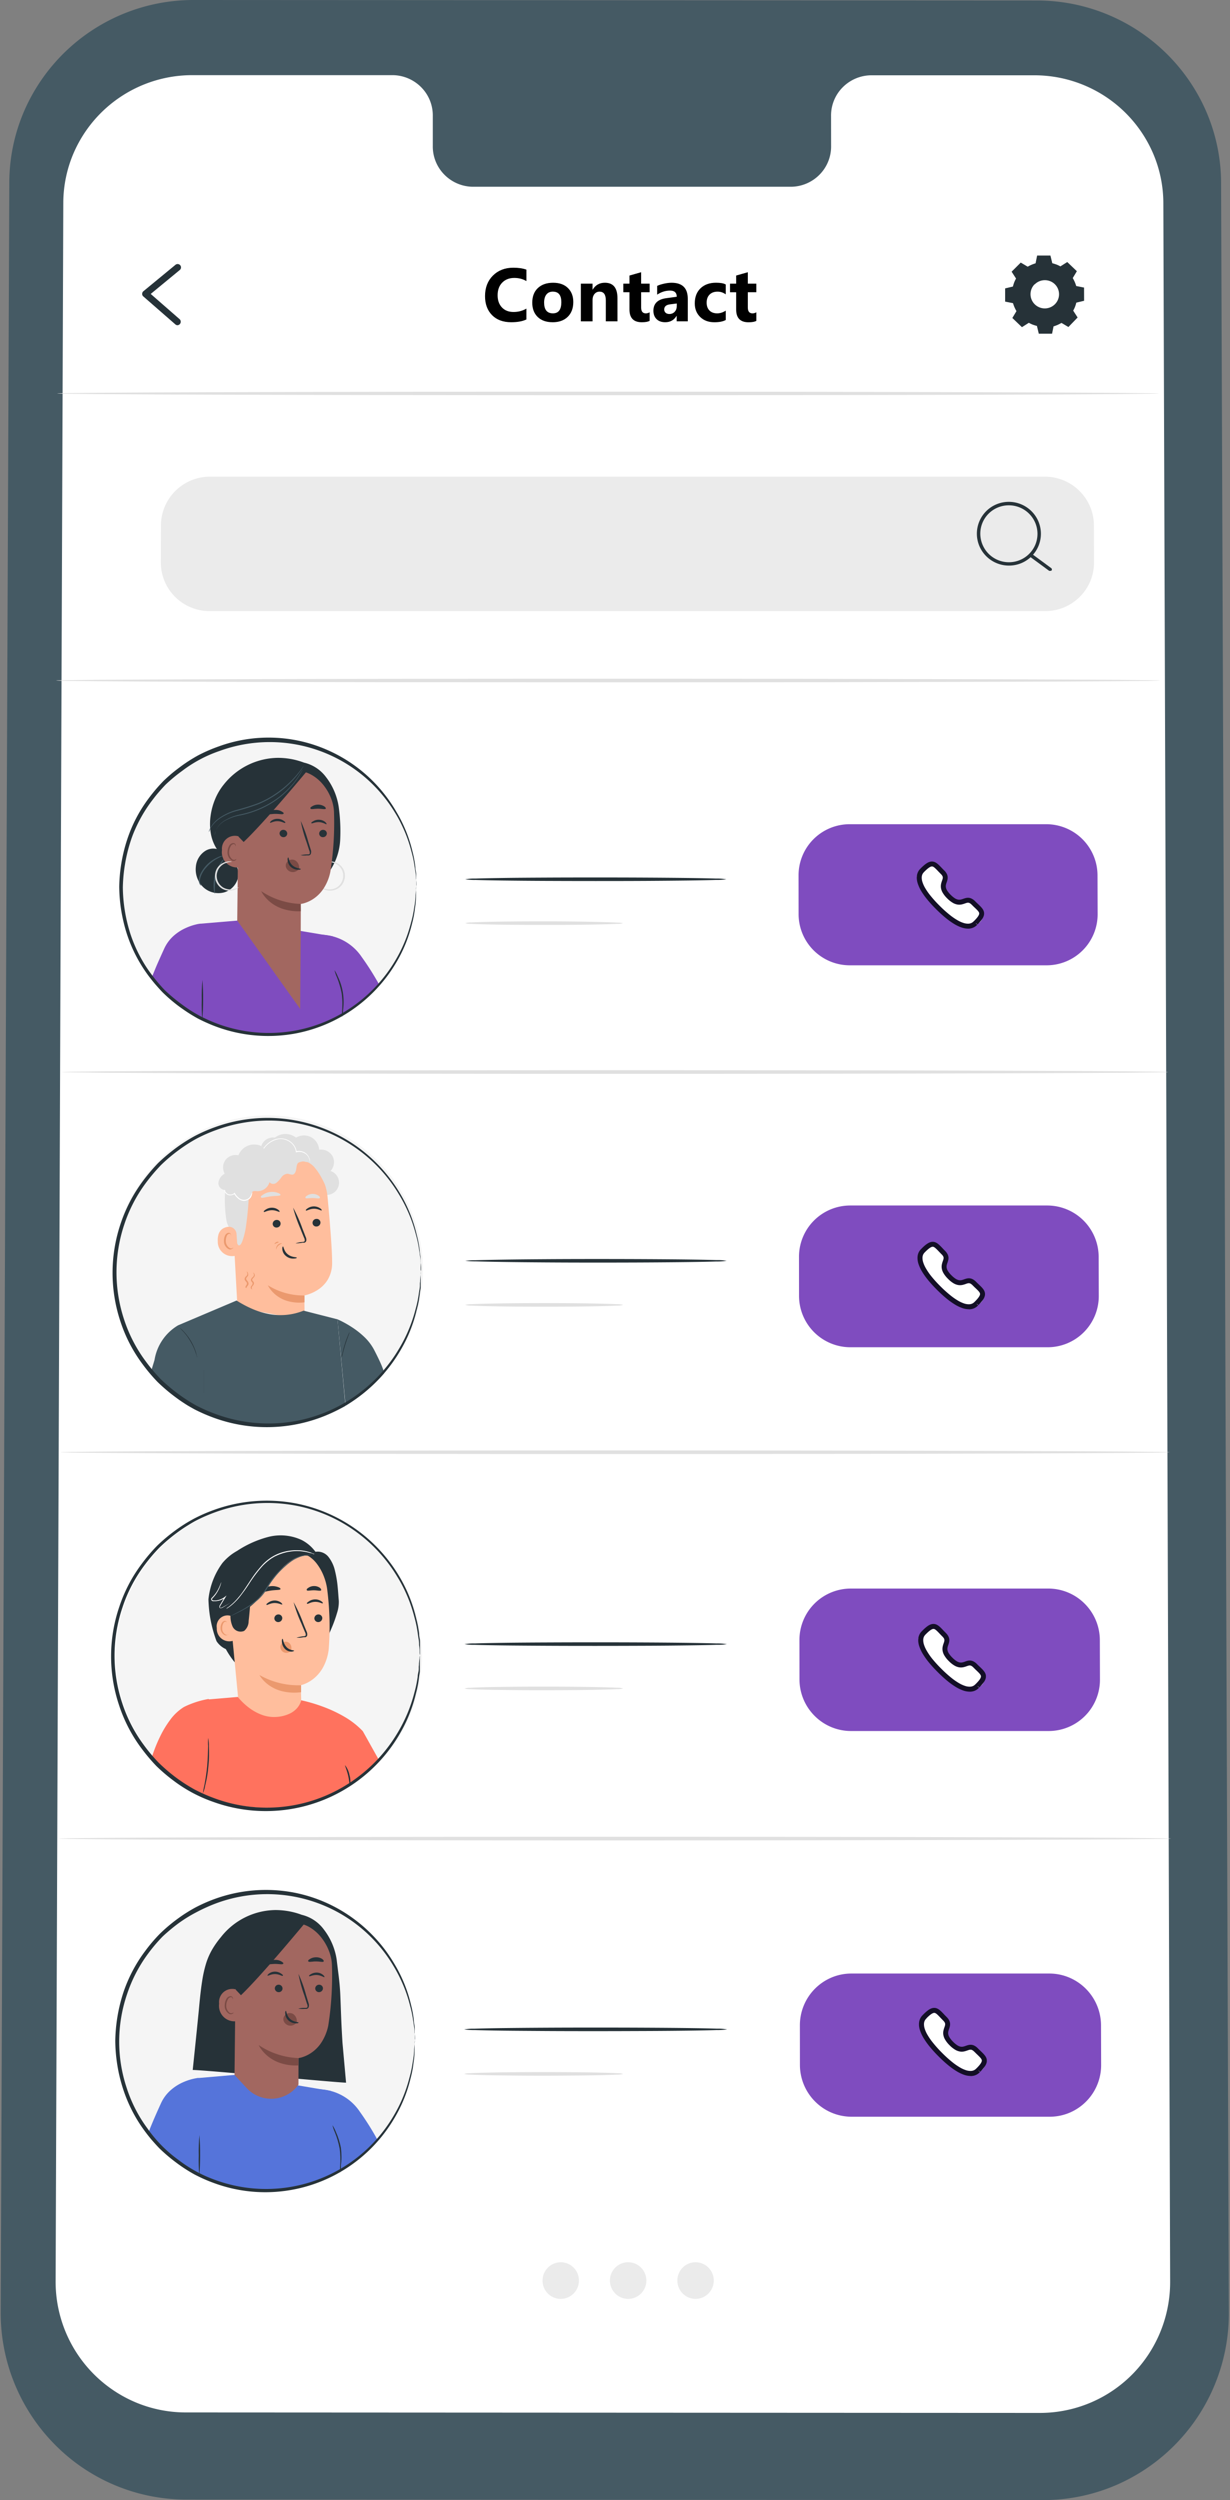 <svg xmlns="http://www.w3.org/2000/svg" xmlns:xlink="http://www.w3.org/1999/xlink" width="177.406" height="360.503" viewBox="0 0 177.406 360.503"><rect x="0" y="0" width="177.406" height="360.503" fill="#808080" stroke="none"/><defs><clipPath id="a"><path d="M0,0H9.7l.424,182.19H.347Z" fill="none"/></clipPath></defs><g transform="translate(0)"><path d="M150.423,360.5l-123.532-.071A26.642,26.642,0,0,1,7.9,352.487,26.972,26.972,0,0,1,.1,333.355L1.343,26.289A26.124,26.124,0,0,1,3.47,16.046,26.613,26.613,0,0,1,27.946,0l121.6.069A26.617,26.617,0,0,1,174,16.129a26.124,26.124,0,0,1,2.121,10.239l1.119,307.068a26.961,26.961,0,0,1-16.348,24.941,26.613,26.613,0,0,1-10.469,2.126Z" fill="#455a64"/><path d="M141.215.02H117.629A5.861,5.861,0,0,0,113.541,1.8,5.772,5.772,0,0,0,111.91,5.93l.006,4.247a5.768,5.768,0,0,1-1.63,4.132,5.855,5.855,0,0,1-4.094,1.784h-46a5.856,5.856,0,0,1-4.094-1.784,5.769,5.769,0,0,1-1.631-4.132l0-4.267a5.773,5.773,0,0,0-1.633-4.126A5.862,5.862,0,0,0,48.748,0H19.812A18.635,18.635,0,0,0,2.675,11.209a18.294,18.294,0,0,0-1.5,7.163L.067,318.072A18.876,18.876,0,0,0,11.5,335.525a18.64,18.64,0,0,0,7.322,1.5l123.213.071a18.747,18.747,0,0,0,15.652-8.43,18.973,18.973,0,0,0,3.13-10.51l-.981-299.7a18.293,18.293,0,0,0-1.481-7.177A18.631,18.631,0,0,0,141.215.02Z" transform="translate(7.956 10.837)" fill="#fff"/><path d="M5.121,8.823a.477.477,0,0,1-.328-.128L.173,4.665A.451.451,0,0,1,.015,4.29.473.473,0,0,1,.112,4a.477.477,0,0,1,.072-.076L4.827.1A.49.49,0,0,1,5.354.055a.482.482,0,0,1,.1.789L1.247,4.31,5.442,7.974a.508.508,0,0,1-.32.85Z" transform="translate(20.492 38.075)" fill="#263238"/><path d="M7.391,0H35.716a7.394,7.394,0,0,1,7.413,7.369l.017,5.6a7.361,7.361,0,0,1-7.375,7.378H7.421A7.386,7.386,0,0,1,.015,12.971l-.006-5.6A7.369,7.369,0,0,1,7.391,0Z" transform="translate(115.168 118.847)" fill="#7f4cbf"/><path d="M158.909.257c0,.035-2.223.068-6.244.1s-9.839.058-17.029.082S119.885.48,110.38.493,90.424.514,79.455.514,58.036.507,48.53.493,30.464.461,23.274.438,10.266.386,6.245.356,0,.292,0,.257,2.224.189,6.245.159,16.083.1,23.272.077,39.021.034,48.527.021,68.484,0,79.455,0s21.422.01,30.928.026,18.066.039,25.255.065,13.007.055,17.027.084S158.909.232,158.909.257Z" transform="translate(8.248 56.475)" fill="#e0e0e0"/><path d="M159.2.258c0,.037-2.227.072-6.256.1s-9.857.059-17.06.082S120.1.484,110.58.5,90.588.516,79.6.516,58.141.509,48.619.5s-18.1-.031-25.3-.054S10.285.392,6.257.361,0,.3,0,.258,2.228.186,6.256.155,16.112.1,23.314.073,39.092.032,48.615.019,68.609,0,79.6,0s21.461.007,30.985.021,18.1.033,25.3.056,13.03.051,17.058.082S159.2.223,159.2.258Z" transform="translate(8.102 97.87)" fill="#e0e0e0"/><path d="M159.592.269c0,.035-2.233.069-6.271.1s-9.882.059-17.1.083S120.4.494,110.854.508,90.812.529,79.8.529,58.285.521,48.739.508,30.595.475,23.374.451,10.311.4,6.272.369,0,.3,0,.269,2.234.2,6.271.168s9.88-.061,17.1-.086S39.189.037,48.735.022,68.778,0,79.8,0s21.514.007,31.061.021S129,.054,136.221.079s13.062.053,17.1.086S159.592.232,159.592.269Z" transform="translate(8.892 154.314)" fill="#e0e0e0"/><path d="M159.974.261c0,.035-2.238.069-6.286.1s-9.905.059-17.143.083S120.689.487,111.12.5,91.03.521,79.988.521,58.425.514,48.856.5,30.668.467,23.43.443,10.335.391,6.287.36,0,.3,0,.261,2.238.192,6.285.161,16.187.1,23.424.078,39.278.034,48.848.021,68.94,0,79.988,0s21.57.008,31.14.021,18.187.033,25.424.057S149.643.13,153.69.161,159.974.225,159.974.261Z" transform="translate(8.72 209.145)" fill="#e0e0e0"/><path d="M160.363.262c0,.035-2.244.069-6.3.1s-9.929.059-17.185.083S120.982.489,111.389.5,91.251.524,80.182.524,58.567.516,48.974.5,30.743.47,23.487.446,10.36.393,6.3.362,0,.3,0,.262,2.244.193,6.3.162,16.227.1,23.481.078,39.373.035,48.966.021,69.108,0,80.182,0,101.8.008,111.4.021s18.232.033,25.486.057,13.124.052,17.18.083S160.363.227,160.363.262Z" transform="translate(8.526 264.853)" fill="#e0e0e0"/><path d="M7.112,0H127.52a7.086,7.086,0,0,1,6.514,4.287A6.981,6.981,0,0,1,134.6,7.02l.016,5.34a6.967,6.967,0,0,1-2.053,4.969,7.036,7.036,0,0,1-4.987,2.059H7.062A7.04,7.04,0,0,1,.567,15.094,6.964,6.964,0,0,1,.02,12.359L.035,7.02A6.98,6.98,0,0,1,.6,4.287,7.079,7.079,0,0,1,7.112,0Z" transform="translate(23.178 68.732)" fill="#ebebeb"/><path d="M4.641,9.192A4.636,4.636,0,0,1,.378,6.384,4.587,4.587,0,0,1,2.822.361a4.639,4.639,0,0,1,6.06,2.445A4.587,4.587,0,0,1,6.439,8.831,4.618,4.618,0,0,1,4.641,9.192ZM4.62.5A4.11,4.11,0,0,0,.829,3,4.095,4.095,0,0,0,.836,6.191a4.127,4.127,0,0,0,7.6,0A4.095,4.095,0,0,0,8.423,3,4.133,4.133,0,0,0,4.62.5Z" transform="translate(140.884 72.365)" fill="#263238"/><path d="M3.064,2.517l-.035.008-.035,0-.035,0-.035-.008L.1.446A.247.247,0,0,1,.124.034.25.25,0,0,1,.4.05L3.212,2.12a.248.248,0,0,1,.068.07.248.248,0,0,1,.039.14.252.252,0,0,1-.006.048.246.246,0,0,1-.04.089.279.279,0,0,1-.154.053.28.28,0,0,1-.055,0Z" transform="translate(148.399 79.794)" fill="#263238"/><path d="M37.655.259a7.809,7.809,0,0,1-1.48.1c-.953.031-2.332.059-4.035.082S28.408.485,26.155.5s-4.729.019-7.328.019S13.752.511,11.5.5,7.219.467,5.515.444,2.433.393,1.48.362A7.809,7.809,0,0,1,0,.259a7.812,7.812,0,0,1,1.48-.1C2.433.124,3.812.1,5.515.073S9.247.032,11.5.019,16.228,0,18.827,0,23.9.007,26.155.021s4.281.033,5.984.056,3.082.052,4.035.082A8.347,8.347,0,0,1,37.655.259Z" transform="translate(67.107 126.525)" fill="#263238"/><path d="M22.775.259a2.911,2.911,0,0,1-.894.1c-.576.031-1.409.059-2.438.082S17.186.486,15.823.5s-2.862.019-4.436.019S8.314.511,6.951.5,4.362.467,3.332.444,1.469.393.894.362A2.91,2.91,0,0,1,0,.259a2.923,2.923,0,0,1,.9-.1C1.472.124,2.306.1,3.336.073S5.594.032,6.956.019,9.816,0,11.388,0s3.069.011,4.432.028,2.589.041,3.62.068S21.3.152,21.88.181A4.709,4.709,0,0,1,22.775.259Z" transform="translate(67.101 132.854)" fill="#e0e0e0"/><path d="M7.408,0H35.8a7.425,7.425,0,0,1,7.431,7.4l.017,5.629a7.383,7.383,0,0,1-7.392,7.413H7.439A7.418,7.418,0,0,1,.015,13.034L.009,7.4A7.391,7.391,0,0,1,7.408,0Z" transform="translate(115.232 173.827)" fill="#7f4cbf"/><path d="M37.7.26a8.34,8.34,0,0,1-1.483.1c-.955.031-2.337.059-4.045.083s-3.741.043-6,.057S21.428.52,18.823.52,13.738.51,11.485.493,7.2.454,5.5.427,2.426.372,1.476.343A11.382,11.382,0,0,1,0,.26,11.515,11.515,0,0,1,1.484.177C2.439.148,3.821.119,5.529.092s3.741-.049,6-.066S16.267,0,18.873,0s5.084.007,7.337.02,4.28.031,5.982.054,3.077.051,4.028.082A7.725,7.725,0,0,1,37.7.26Z" transform="translate(67.105 181.542)" fill="#263238"/><path d="M22.78.26a3.1,3.1,0,0,1-.9.1c-.577.031-1.412.059-2.444.083S17.178.486,15.811.5,12.943.52,11.365.52,8.287.513,6.926.5,4.341.466,3.315.443,1.46.391.888.36A3.049,3.049,0,0,1,0,.26,3.116,3.116,0,0,1,.9.16C1.475.129,2.311.1,3.344.078S5.607.034,6.973.021,9.839,0,11.415,0s3.074.008,4.435.021,2.584.033,3.611.057S21.317.129,21.89.16A3.06,3.06,0,0,1,22.78.26Z" transform="translate(67.099 187.901)" fill="#e0e0e0"/><path d="M7.426,0H35.889a7.419,7.419,0,0,1,5.258,2.179A7.447,7.447,0,0,1,43.337,7.44l.017,5.656a7.4,7.4,0,0,1-7.41,7.449H7.457A7.41,7.41,0,0,1,2.2,18.363,7.442,7.442,0,0,1,.015,13.1L.009,7.44A7.413,7.413,0,0,1,7.426,0Z" transform="translate(115.296 229.062)" fill="#7f4cbf"/><path d="M37.836.261a7.805,7.805,0,0,1-1.487.1c-.957.032-2.343.06-4.055.083S28.545.49,26.281.5s-4.751.02-7.363.02S13.818.515,11.555.5,7.254.472,5.542.448,2.444.4,1.487.366A7.8,7.8,0,0,1,0,.261a7.813,7.813,0,0,1,1.487-.1C2.445.125,3.83.1,5.542.074S9.292.032,11.555.02,16.307,0,18.918,0s5.1.008,7.363.021,4.3.033,6.013.057,3.1.052,4.055.083A8.344,8.344,0,0,1,37.836.261Z" transform="translate(67.003 236.814)" fill="#263238"/><path d="M22.885.261a2.912,2.912,0,0,1-.9.1c-.578.032-1.415.06-2.45.083S17.269.49,15.9.5s-2.875.02-4.457.02S8.354.516,6.985.5,4.383.472,3.348.449,1.476.4.9.366a2.91,2.91,0,0,1-.9-.1,2.923,2.923,0,0,1,.9-.1C1.479.125,2.317.1,3.352.074S5.621.032,6.989.02,9.863,0,11.443,0,14.527.008,15.9.021s2.6.033,3.637.057,1.873.052,2.453.083A3.114,3.114,0,0,1,22.885.261Z" transform="translate(66.997 243.204)" fill="#e0e0e0"/><path d="M7.444,0H35.975a7.407,7.407,0,0,1,2.9.587,7.5,7.5,0,0,1,4.568,6.889l.017,5.684a7.46,7.46,0,0,1-4.53,6.9,7.384,7.384,0,0,1-2.9.588H7.475A7.419,7.419,0,0,1,2.2,18.452,7.488,7.488,0,0,1,.015,13.16L.009,7.476A7.469,7.469,0,0,1,4.547.587,7.389,7.389,0,0,1,7.444,0Z" transform="translate(115.36 284.575)" fill="#7f4cbf"/><path d="M37.928.262a8.34,8.34,0,0,1-1.49.1c-.96.031-2.348.06-4.064.084S28.614.49,26.345.5s-4.763.021-7.381.021S13.852.517,11.583.5,7.271.471,5.555.447,2.45.394,1.491.363A8.34,8.34,0,0,1,0,.262a8.344,8.344,0,0,1,1.491-.1C2.451.131,3.839.1,5.555.078S9.315.035,11.583.021,16.346,0,18.964,0s5.112.007,7.381.02,4.312.031,6.028.055,3.1.051,4.064.083A7.813,7.813,0,0,1,37.928.262Z" transform="translate(66.95 292.364)" fill="#263238"/><path d="M22.94.263a3.1,3.1,0,0,1-.9.1c-.58.031-1.419.06-2.456.084S17.311.49,15.938.5,13.056.525,11.47.525,8.374.518,7,.5,4.394.471,3.356.447,1.48.394.9.363a3.1,3.1,0,0,1-.9-.1,3.117,3.117,0,0,1,.9-.1C1.482.131,2.323.1,3.36.078S5.634.035,7.006.021,9.887,0,11.47,0s3.092.008,4.464.021,2.608.033,3.646.057,1.878.052,2.458.084A3.116,3.116,0,0,1,22.94.263Z" transform="translate(66.944 298.785)" fill="#e0e0e0"/><path d="M2.629,0A2.61,2.61,0,0,1,4.486.774a2.649,2.649,0,0,1-.836,4.3A2.614,2.614,0,0,1,.77,4.511a2.649,2.649,0,0,1,.837-4.3A2.606,2.606,0,0,1,2.629,0Z" transform="translate(78.249 326.206)" fill="#ebebeb"/><path d="M2.627,0A2.611,2.611,0,0,1,4.485.774a2.648,2.648,0,0,1-.834,4.3A2.615,2.615,0,0,1,.77,4.511,2.648,2.648,0,0,1,1.6.208,2.605,2.605,0,0,1,2.627,0Z" transform="translate(87.973 326.206)" fill="#ebebeb"/><path d="M2.627,0A2.612,2.612,0,0,1,4.485.774a2.648,2.648,0,0,1-.833,4.3,2.621,2.621,0,0,1-2.045,0A2.65,2.65,0,0,1,.77.774,2.61,2.61,0,0,1,2.627,0Z" transform="translate(97.695 326.206)" fill="#ebebeb"/><path d="M3.254,1.619q.136-.079.276-.15t.284-.132q.144-.062.292-.115t.3-.1L4.631,0H6.549l.271,1.115q.153.036.3.083t.3.1q.146.057.288.124t.279.144L8.977.938l1.385,1.323-.593.987q.08.135.151.275t.134.283q.063.143.116.291t.1.3L11.4,4.62l.006,1.906-1.123.267q-.036.152-.083.3t-.1.293q-.057.145-.124.285t-.144.276l.639.988L9.143,10.309l-1-.593q-.135.078-.274.149T7.591,10q-.143.062-.29.115t-.3.1l-.216,1.057H4.87L4.6,10.151q-.153-.036-.3-.083t-.3-.1q-.146-.057-.288-.124T3.434,9.7l-.993.632L1.056,9.005l.594-.988q-.08-.135-.151-.275T1.365,7.46q-.063-.143-.116-.291t-.1-.3L.016,6.645l0-1.906,1.123-.267q.036-.152.083-.3t.1-.293q.057-.145.124-.285t.144-.276L.95,2.33,2.269,1.017l1,.592Zm1,2.537a2.037,2.037,0,0,0-.082,2.751,2.063,2.063,0,0,0,3.175-.054,2.034,2.034,0,0,0,.183-2.266,2.007,2.007,0,0,0-1.056-.9,2.077,2.077,0,0,0-1.525.026,2.045,2.045,0,0,0-.665.447Z" transform="translate(144.957 36.846)" fill="#263238"/><path d="M21.385,0A21.222,21.222,0,0,1,40.95,12.909a21.131,21.131,0,0,1-.022,16.475,21.3,21.3,0,0,1-39.216,0,21.131,21.131,0,0,1,.05-16.475A21.326,21.326,0,0,1,21.385,0Z" transform="translate(17.421 106.765)" fill="#f5f5f5"/><path d="M.042.468,5.612,0l13.6,2.28L20.8,12.5l-.232,1.186a21.444,21.444,0,0,1-4.884,2.007,21.454,21.454,0,0,1-5.149.751,21.422,21.422,0,0,1-5.176-.511A21.357,21.357,0,0,1,.4,14.153L.042.468" transform="translate(28.766 132.734)" fill="#7f4cbf"/><path d="M.024.077A7.279,7.279,0,0,1,5.749,1.692,7.241,7.241,0,0,1,7.125,3.224q.345.479.675.967t.645.987q.315.5.615,1.006t.585,1.024c-.6.563-1.159,1.106-1.7,1.621s-1.072,1-1.62,1.455A14.445,14.445,0,0,1,4.59,11.526a11.929,11.929,0,0,1-2.043.983Z" transform="translate(45.048 134.777)" fill="#7f4cbf"/><path d="M6.906,0a5.558,5.558,0,0,0-.6.119,8.162,8.162,0,0,0-1.423.5A6.9,6.9,0,0,0,3.192,1.7,5.615,5.615,0,0,0,1.786,3.587C1.427,4.371,1.137,5.02.9,5.553S.494,6.5.363,6.82.145,7.358.091,7.5s-.074.2-.074.2C.492,8.27,1,8.857,1.538,9.432a23.087,23.087,0,0,0,1.716,1.662A15.12,15.12,0,0,0,5.17,12.518a10.493,10.493,0,0,0,2.119,1.02s.044-.483.112-1.242.16-1.794.254-2.9.192-2.28.272-3.319.142-1.941.166-2.5c.027-.61.054-1.143.058-1.6A5.192,5.192,0,0,0,8.071.849,1.079,1.079,0,0,0,7.7.189,1.184,1.184,0,0,0,6.906,0Z" transform="translate(21.902 133.199)" fill="#7f4cbf"/><path d="M2,3.855A10.1,10.1,0,0,1,9.794,0q.484,0,.965.043t.955.129q.474.086.939.215t.918.3a5.518,5.518,0,0,1,3.177,2.086,9.258,9.258,0,0,1,1.827,4.253q.083.595.139,1.193t.083,1.2q.028.6.027,1.2t-.029,1.2a8.7,8.7,0,0,1-1.514,4.505l-4.082.706q-.847.066-1.695.076T9.811,17.07q-.846-.045-1.688-.145T6.447,16.67a8.637,8.637,0,0,1-5.5-3.611,5.994,5.994,0,0,1-.821-2.206A8.263,8.263,0,0,1,.1,8.386,9.628,9.628,0,0,1,.756,5.954,8.5,8.5,0,0,1,2,3.855Z" transform="translate(30.272 109.278)" fill="#263238"/><path d="M0,3.711A.676.676,0,0,0,.25,3.93a2,2,0,0,0,.838.279A2.243,2.243,0,0,0,2.4,3.95a2.1,2.1,0,0,0,1-1.293,2.042,2.042,0,0,0-.187-1.6,2.089,2.089,0,0,0-1-.875A2,2,0,0,0,1.345,0a.721.721,0,0,0-.319.06q.145.008.288.029T1.6.144q.14.034.277.08t.269.105a2.156,2.156,0,0,1,.866.836A1.978,1.978,0,0,1,3.159,2.6,1.99,1.99,0,0,1,2.3,3.761a2.1,2.1,0,0,1-1.168.279Q.98,4.027.835,4T.548,3.931q-.142-.041-.279-.1T0,3.711Z" transform="translate(46.271 124.206)" fill="#e0e0e0"/><path d="M.032,2.6A2.994,2.994,0,0,1,1.425.312,2.2,2.2,0,0,1,4,.541l.647.756a2.626,2.626,0,0,1,1.51,2.646,2.888,2.888,0,0,1-2,2.358A3.211,3.211,0,0,1,1.1,5.564,3.547,3.547,0,0,1,.032,2.6Z" transform="translate(28.218 122.364)" fill="#263238"/><path d="M.36,4.327a1.4,1.4,0,0,1-.217-.806,3.66,3.66,0,0,1,.943-1.83q.171-.2.36-.385t.4-.347Q2.046.8,2.268.652T2.724.388c.12-.065.23-.119.329-.166s.184-.084.255-.114S3.433.054,3.47.037,3.526.007,3.523,0Q3.411.011,3.3.033T3.081.087Q2.973.12,2.869.163t-.2.1a4.933,4.933,0,0,0-1.739,1.3q-.1.114-.187.234T.566,2.04q-.083.125-.158.254t-.144.263A2.336,2.336,0,0,0,0,3.551,1.159,1.159,0,0,0,.18,4.2c.022.022.044.042.064.059S.283,4.289.3,4.3a.278.278,0,0,0,.04.024C.35,4.328.357,4.33.36,4.327Z" transform="translate(28.682 123.382)" fill="#455a64"/><path d="M.211,5.123Q.185,4.786.184,4.448t.024-.675Q.232,3.436.282,3.1t.125-.665q.1-.324.222-.64T.9,1.176q.146-.305.314-.6T1.571,0q-.079.065-.153.135T1.276.282q-.068.076-.129.157T1.031.607A5.635,5.635,0,0,0,.023,4.327q.005.1.02.2t.038.2q.024.1.056.2t.074.192Z" transform="translate(30.803 123.789)" fill="#455a64"/><path d="M9.189,23.142,9.2,19.359a3.2,3.2,0,0,0,.535-.123,4.92,4.92,0,0,0,1.247-.589A5.229,5.229,0,0,0,12.4,17.261a6.881,6.881,0,0,0,1.056-2.518q.167-1.052.284-2.11t.184-2.119q.067-1.061.083-2.125T13.99,6.261A5.9,5.9,0,0,0,13.6,4.224a7.285,7.285,0,0,0-1.111-1.972A5.958,5.958,0,0,0,10.773.759a4.488,4.488,0,0,0-2.2-.6L7.151,0,1.682,2.146A1.515,1.515,0,0,0,.233,3.6L.03,21.758,9.107,34.5Z" transform="translate(34.187 110.986)" fill="#a26760"/><path d="M0,.783A.919.919,0,0,1,1.442.167a1.229,1.229,0,0,1,.477,1.164h0A1.181,1.181,0,0,1,1.11,1.8H1A1,1,0,0,1,.322,1.53.882.882,0,0,1,0,.783Z" transform="translate(41.216 123.951)" fill="#7b4b45"/><path d="M1.108.527A.555.555,0,0,1,.93.905a.559.559,0,0,1-.391.149.527.527,0,0,1-.5-.323A.526.526,0,0,1,0,.527.546.546,0,0,1,.173.15.549.549,0,0,1,.561,0a.536.536,0,0,1,.548.527Z" transform="translate(46.036 119.662)" fill="#263238"/><path d="M2.2.631C2.178.649,2.14.641,2.082.62s-.133-.057-.225-.1A2.717,2.717,0,0,0,1.534.41,1.868,1.868,0,0,0,1.129.343,2.006,2.006,0,0,0,.716.367,2.962,2.962,0,0,0,.377.442C.279.47.2.5.137.511s-.1.019-.115,0A.079.079,0,0,1,0,.456.117.117,0,0,1,.03.39.428.428,0,0,1,.115.313,1.357,1.357,0,0,1,.262.224,1.462,1.462,0,0,1,1.16,0,1.416,1.416,0,0,1,2,.323.984.984,0,0,1,2.108.43a.569.569,0,0,1,.067.092A.226.226,0,0,1,2.2.592.045.045,0,0,1,2.2.631Z" transform="translate(44.901 118.206)" fill="#263238"/><path d="M0,4.942q.122-.03.246-.053T.5,4.852q.125-.015.251-.022T1,4.822c.037,0,.075,0,.11,0a.492.492,0,0,0,.1-.014.188.188,0,0,0,.077-.038.138.138,0,0,0,.043-.075.753.753,0,0,0-.079-.457L.872,3.062Q.735,2.689.614,2.31T.387,1.549Q.282,1.165.192.778T.03,0Q.2.361.346.728t.286.741q.135.373.255.752t.224.762q.048.153.095.3l.092.3.09.291q.045.143.089.281a.863.863,0,0,1,0,.6.38.38,0,0,1-.27.209l-.065.008-.065,0-.065,0L.948,4.962q-.118.013-.237.018t-.237,0q-.119,0-.237-.013T0,4.942Z" transform="translate(43.348 118.38)" fill="#263238"/><path d="M5.69,1.841a11,11,0,0,1-1.507-.162,10.988,10.988,0,0,1-1.463-.365A10.97,10.97,0,0,1,1.32.752,10.951,10.951,0,0,1,.006,0a3.321,3.321,0,0,0,.28.475,5.251,5.251,0,0,0,.942,1.032,5.659,5.659,0,0,0,1.756,1,7.214,7.214,0,0,0,2.722.38Z" transform="translate(37.674 128.505)" fill="#7b4b45"/><path d="M.094,0C.119,0,.136.04.155.107S.2.27.232.38A1.915,1.915,0,0,0,.389.743a1.572,1.572,0,0,0,.3.381A1.688,1.688,0,0,0,1.1,1.4a2.259,2.259,0,0,0,.393.144c.119.032.222.052.294.07s.116.032.116.055a.066.066,0,0,1-.03.055.227.227,0,0,1-.087.033.971.971,0,0,1-.141.017c-.056,0-.12,0-.192,0a1.66,1.66,0,0,1-.273-.041,1.657,1.657,0,0,1-.261-.085,1.656,1.656,0,0,1-.243-.126,1.653,1.653,0,0,1-.22-.166A1.417,1.417,0,0,1,.014.418.928.928,0,0,1,0,.238.613.613,0,0,1,.024.1.27.27,0,0,1,.059.024C.072.006.084,0,.094,0Z" transform="translate(41.477 123.64)" fill="#263238"/><path d="M2.219.587a.2.2,0,0,1-.142.059A1.39,1.39,0,0,1,1.831.639C1.734.631,1.624.618,1.5.607s-.249-.02-.383-.02S.858.6.737.605.507.627.41.636A1.469,1.469,0,0,1,.167.642.173.173,0,0,1,.035.587.167.167,0,0,1,0,.5.128.128,0,0,1,.028.418.4.4,0,0,1,.111.338C.147.311.192.281.245.249A1.669,1.669,0,0,1,2,.249a1.012,1.012,0,0,1,.125.1A.5.5,0,0,1,2.2.444a.2.2,0,0,1,.031.08A.088.088,0,0,1,2.219.587Z" transform="translate(44.763 116.024)" fill="#263238"/><path d="M0,.489a.566.566,0,0,0,.527.567.539.539,0,0,0,.58-.487A.546.546,0,0,0,.789.051.549.549,0,0,0,.581,0,.539.539,0,0,0,0,.489Z" transform="translate(40.321 119.661)" fill="#263238"/><path d="M.007.557c.017.02.057.016.115,0S.259.507.353.474A2.639,2.639,0,0,1,.682.38,1.846,1.846,0,0,1,1.1.339,1.9,1.9,0,0,1,1.5.391a2.682,2.682,0,0,1,.324.1c.093.035.17.067.229.086s.1.025.124.008A.076.076,0,0,0,2.216.531.108.108,0,0,0,2.188.463.533.533,0,0,0,2.1.38c-.038-.03-.084-.064-.139-.1A1.468,1.468,0,0,0,1.1,0,1.452,1.452,0,0,0,.227.259a1,1,0,0,0-.119.1A.584.584,0,0,0,.035.449.229.229,0,0,0,0,.518.042.042,0,0,0,.007.557Z" transform="translate(38.942 118.071)" fill="#263238"/><path d="M.017.568A.2.2,0,0,0,.161.627,1.456,1.456,0,0,0,.412.62C.511.611.624.6.747.588s.257-.02.4-.02.272.007.393.015l.331.026a1.827,1.827,0,0,0,.25.005A.269.269,0,0,0,2.271.568.125.125,0,0,0,2.322.489.107.107,0,0,0,2.291.41a.518.518,0,0,0-.1-.084C2.15.3,2.1.265,2.042.23A1.648,1.648,0,0,0,1.135,0,1.733,1.733,0,0,0,.227.25.73.73,0,0,0,.1.341a.413.413,0,0,0-.075.09A.186.186,0,0,0,0,.51.079.079,0,0,0,.017.568Z" transform="translate(38.596 116.788)" fill="#263238"/><path d="M3.153,1.27A1.181,1.181,0,0,0,3.1.965,2.345,2.345,0,0,0,2.961.6a1.565,1.565,0,0,0-.2-.319A.452.452,0,0,0,2.537.116,1.866,1.866,0,0,0,.028,2.055a2.2,2.2,0,0,0,2.26,2.507,2.213,2.213,0,0,0,.547-.09c0-.015.02-.154.046-.37s.06-.512.1-.839.073-.688.1-1.035S3.139,1.546,3.153,1.27Z" transform="translate(31.989 120.521)" fill="#a26760"/><path d="M1.277,2.308H1.266a.19.19,0,0,0-.03.008.3.3,0,0,0-.047.021.441.441,0,0,0-.061.04.51.51,0,0,1-.379,0A1.238,1.238,0,0,1,.232,1.214a1.7,1.7,0,0,1,.2-.706A.57.57,0,0,1,.843.149.248.248,0,0,1,1.132.3q0,.019,0,.037t0,.037q0,.019,0,.037t0,.037a.03.03,0,0,0,.011,0A.052.052,0,0,0,1.164.427a.118.118,0,0,0,.018-.05.364.364,0,0,0,0-.1.386.386,0,0,0-.1-.189A.429.429,0,0,0,.8,0a.73.73,0,0,0-.57.418,1.758,1.758,0,0,0-.221.806A1.328,1.328,0,0,0,.677,2.536a.581.581,0,0,0,.469-.05.943.943,0,0,0,.072-.073A.433.433,0,0,0,1.26,2.36a.139.139,0,0,0,.017-.035C1.28,2.316,1.279,2.31,1.277,2.308Z" transform="translate(32.813 121.571)" fill="#7b4b45"/><path d="M1.57,10.112l.736.766c.807-.766,1.808-1.82,2.849-2.964s2.122-2.377,3.091-3.5,1.826-2.136,2.418-2.84.919-1.1.829-.984a9.38,9.38,0,0,0-4.6-.5A21.218,21.218,0,0,0,4.8.559,13.515,13.515,0,0,0,2.522,1.4,5.794,5.794,0,0,0,.713,2.687a2.55,2.55,0,0,0-.7,1.819A14.56,14.56,0,0,0,1.57,10.112Z" transform="translate(32.836 110.535)" fill="#263238"/><path d="M3.439,3.711s0,.007-.012.019a.515.515,0,0,1-.04.05.741.741,0,0,1-.074.07.954.954,0,0,1-.113.08,2,2,0,0,1-.839.279A2.236,2.236,0,0,1,1.054,3.95a2.161,2.161,0,0,1-.781-2.9,2.121,2.121,0,0,1,1-.875A2,2,0,0,1,2.141,0,.719.719,0,0,1,2.46.06q-.145.008-.288.029T1.889.144q-.14.034-.277.08T1.342.329a2.169,2.169,0,0,0-.87.836,1.982,1.982,0,0,0,.7,2.6,2.1,2.1,0,0,0,1.167.279,2.846,2.846,0,0,0,1.1-.328Z" transform="translate(31.009 124.206)" fill="#e0e0e0"/><path d="M0,9.521s0,0,0-.011,0-.018,0-.032,0-.032,0-.053,0-.045,0-.073.029-.08.045-.119.032-.079.048-.118S.128,9.038.146,9,.182,8.923.2,8.885a4.447,4.447,0,0,1,1.23-1.372q.282-.2.58-.373t.608-.323q.311-.148.633-.27t.655-.217q.4-.1.805-.219t.8-.239q.4-.124.793-.258t.786-.278q.384-.16.758-.341t.737-.385q.363-.2.713-.427t.688-.467q.277-.2.545-.409t.525-.433q.257-.223.5-.457t.483-.48c.132-.139.256-.274.371-.4s.222-.255.321-.373.189-.229.272-.332l.225-.282.29-.407L13.634,0a.07.07,0,0,1,0,.011.185.185,0,0,1-.009.031.328.328,0,0,1-.024.05.524.524,0,0,1-.046.067c-.02.025-.039.052-.059.082s-.04.062-.062.1-.045.072-.071.112-.055.082-.087.127q-.13.189-.268.373t-.281.363q-.144.179-.294.353t-.307.342q-.233.251-.478.491t-.5.467q-.256.228-.524.443t-.545.417q-.341.248-.7.476t-.723.434q-.368.207-.747.392t-.769.348q-.393.145-.789.279t-.8.259q-.4.124-.8.238t-.808.218q-.328.089-.646.2t-.625.258q-.307.142-.6.31T1.5,7.6A4.5,4.5,0,0,0,.251,8.915q-.035.074-.068.149t-.065.151q-.031.076-.061.152T0,9.521Z" transform="translate(30.139 110.479)" fill="#455a64"/><path d="M0,9.462a1.48,1.48,0,0,1,.121-.636,3,3,0,0,1,1.1-1.382q.28-.182.576-.337t.6-.279q.308-.125.628-.22t.648-.159q.393-.081.781-.184t.769-.227q.381-.124.755-.27t.739-.312q.365-.167.719-.355t.7-.4q.341-.209.67-.439t.642-.479q.253-.205.5-.422t.476-.444q.233-.228.454-.466t.433-.486q.137-.169.268-.342t.256-.351q.125-.178.244-.36t.231-.368L12.38.431l.067-.107.06-.1c.018-.031.035-.06.05-.087L12.579.1,12.6.066l.026-.034L12.657,0q-.007.021-.014.041t-.017.04l-.019.039-.021.038-.23.417q-.11.192-.228.38t-.243.37q-.125.183-.257.36t-.271.35q-.21.255-.432.5t-.456.477q-.234.233-.479.453t-.5.429q-.314.254-.642.487t-.672.445q-.343.212-.7.4t-.724.356Q6.382,5.752,6,5.9t-.765.271q-.386.124-.779.227t-.791.183q-.321.054-.635.138t-.617.2q-.3.114-.6.256t-.569.313A2.995,2.995,0,0,0,.132,8.8Q.109,8.878.09,8.96t-.036.166q-.016.083-.03.167T0,9.462Z" transform="translate(30.984 110.996)" fill="#455a64"/><path d="M.111,5.809Q.075,5.446.052,5.083T.017,4.355Q.006,3.992.006,3.627T.018,2.9Q.008,2.536.01,2.173t.015-.725Q.038,1.085.063.723T.126,0Q.174.725.2,1.451T.218,2.9q0,.727-.029,1.453T.111,5.809Z" transform="translate(29.08 141.288)" fill="#263238"/><path d="M1.108,6.755q-.01-.124-.015-.249t0-.249q0-.125.006-.249t.016-.249q.023-.3.029-.609t0-.609q-.009-.3-.035-.608t-.067-.606q-.057-.3-.128-.595T.749,2.145Q.663,1.853.563,1.566T.35,1Q.295.876.246.754T.156.506Q.113.382.077.255T.012,0q.07.107.135.217T.27.441q.059.113.111.23t.1.236A8.352,8.352,0,0,1,.941,2.058a8.353,8.353,0,0,1,.284,1.2,8.356,8.356,0,0,1,.1,1.23A8.367,8.367,0,0,1,1.25,5.728q0,.13-.01.26t-.027.258Q1.2,6.375,1.17,6.5t-.061.253Z" transform="translate(48.235 139.893)" fill="#263238"/><path d="M42.932,21.6q-.005-.043-.008-.087t0-.087q0-.044,0-.087t.008-.087c0-.062,0-.13,0-.2s0-.151-.007-.235-.011-.172-.02-.265-.023-.191-.04-.293c0-.055,0-.111,0-.17s0-.118-.005-.18-.008-.125-.015-.189-.016-.13-.029-.2-.024-.136-.036-.207-.023-.143-.034-.217l-.034-.226q-.017-.115-.036-.235-.038-.277-.085-.553t-.1-.549q-.057-.274-.124-.545t-.143-.541q-.188-.741-.43-1.465t-.538-1.427q-.3-.7-.643-1.383t-.746-1.333A21.122,21.122,0,0,0,14.544,1.9q-.726.247-1.429.551t-1.377.663q-.675.359-1.32.771t-1.255.876q-.316.228-.625.466t-.608.487q-.3.249-.591.507t-.574.527q-.277.287-.545.583t-.526.6q-.258.3-.505.617T4.7,9.184q-.49.657-.925,1.35t-.812,1.417q-.377.724-.7,1.478T1.694,14.96q-.259.8-.458,1.62T.9,18.227q-.139.829-.217,1.667t-.095,1.68q.009.844.081,1.684t.206,1.67q.134.831.329,1.651T1.653,28.2q.252.78.566,1.536t.687,1.483q.373.727.8,1.422T4.63,34q.235.321.48.634t.5.617q.256.3.523.6t.544.581q.282.268.573.527t.59.508q.3.249.606.489t.622.469q.306.23.62.449t.636.426q.322.207.651.4t.666.378q.333.174.671.336t.681.315q.343.152.691.293t.7.271a21.344,21.344,0,0,0,11.083.927,21.03,21.03,0,0,0,8.895-3.927q.814-.611,1.564-1.3t1.429-1.435q.679-.751,1.285-1.564t1.132-1.683q.4-.654.749-1.335t.647-1.385q.3-.7.542-1.429t.435-1.467q.076-.269.144-.541t.125-.546q.058-.274.106-.55t.087-.553q.038-.2.069-.4t.055-.4q.024-.2.041-.407t.026-.408c0-.107,0-.208.01-.3s.014-.183.022-.266.017-.16.024-.231.013-.136.015-.2q-.006-.042-.009-.084t0-.085q0-.042,0-.085t.009-.084q0,.042.006.085t0,.085q0,.042,0,.085t-.006.085q0,.1,0,.208t0,.235q0,.124,0,.262t0,.29q0,.206-.009.413t-.027.412q-.018.205-.044.41t-.062.408q-.03.281-.071.56t-.092.557q-.052.278-.114.553t-.135.549q-.179.753-.415,1.489t-.527,1.451q-.291.715-.637,1.407t-.744,1.357q-.525.888-1.132,1.72t-1.289,1.6q-.682.769-1.436,1.472t-1.574,1.332a21.4,21.4,0,0,1-8.995,4.046,21.591,21.591,0,0,1-11.323-.9q-.361-.131-.718-.273t-.708-.3q-.352-.153-.7-.318t-.688-.34q-.344-.189-.682-.39t-.668-.413q-.33-.212-.653-.435T8.79,38.81q-.323-.237-.637-.486t-.62-.508q-.305-.259-.6-.529t-.582-.55q-.286-.293-.561-.6t-.541-.614q-.265-.311-.52-.632t-.5-.649q-.5-.681-.945-1.4t-.829-1.467q-.385-.749-.708-1.528t-.584-1.582Q.9,27.449.7,26.608T.357,24.915Q.219,24.063.147,23.2T.067,21.475q.014-.863.093-1.721t.222-1.707Q.525,17.2.731,16.36T1.206,14.7q.263-.8.591-1.583t.718-1.527q.39-.748.841-1.463t.959-1.392q.243-.33.5-.651t.52-.633q.265-.312.542-.615t.563-.6q.289-.277.586-.545t.6-.525q.306-.257.621-.5t.638-.483q.315-.234.639-.457t.654-.434q.331-.211.67-.411t.684-.387q.341-.176.688-.341t.7-.318q.352-.153.709-.294t.719-.269a20.987,20.987,0,0,1,15.691.47,21.385,21.385,0,0,1,10.026,8.98q.4.665.74,1.357t.633,1.408q.289.715.523,1.452t.411,1.49q.07.272.131.546t.111.55q.051.276.092.554t.072.557a2.131,2.131,0,0,0,.014.241c.009.078.021.155.034.229s.027.147.039.218.024.14.031.207.011.134.012.2,0,.13,0,.193,0,.124-.007.183,0,.116,0,.171q0,.162,0,.3t0,.267q0,.124,0,.23t0,.193q.009.041.015.081t.012.082q0,.041.008.082T42.932,21.6Z" transform="translate(17.13 106.383)" fill="#263238"/><path d="M21.541,0A21.455,21.455,0,0,1,41.227,29.813,21.593,21.593,0,0,1,29.8,41.253,21.437,21.437,0,0,1,1.776,13.1,21.593,21.593,0,0,1,13.2,1.684,21.349,21.349,0,0,1,21.541,0Z" transform="translate(16.901 272.83)" fill="#f5f5f5"/><path d="M.042.485,5.653,0l13.7,2.323,1.6,10.358-.233,1.213a21.483,21.483,0,0,1-4.92,2.037,21.435,21.435,0,0,1-5.187.76A21.4,21.4,0,0,1,5.4,16.169a21.38,21.38,0,0,1-5-1.809L.042.485" transform="translate(28.329 299.179)" fill="#5574da"/><path d="M.024.079A7.309,7.309,0,0,1,5.788,1.7,7.34,7.34,0,0,1,7.177,3.252q.348.485.68.981t.65,1q.317.505.619,1.021t.588,1.04C9.108,7.862,8.548,8.412,8,8.934S6.922,9.952,6.37,10.411a14.584,14.584,0,0,1-1.746,1.263,11.921,11.921,0,0,1-2.058,1Z" transform="translate(44.73 301.261)" fill="#5574da"/><path d="M6.956,0a5.591,5.591,0,0,0-.6.121,8.2,8.2,0,0,0-1.434.5,6.946,6.946,0,0,0-1.705,1.1A5.679,5.679,0,0,0,1.8,3.629C1.437,4.422,1.145,5.08.91,5.621S.5,6.586.366,6.911s-.219.55-.273.694-.075.208-.075.208c.479.579.989,1.174,1.532,1.757a23.324,23.324,0,0,0,1.729,1.686A15.241,15.241,0,0,0,5.208,12.7a10.535,10.535,0,0,0,2.135,1.035s.045-.49.113-1.261.161-1.822.256-2.944.194-2.314.274-3.368.143-1.968.167-2.534c.027-.619.055-1.159.059-1.621A5.305,5.305,0,0,0,8.13.861a1.1,1.1,0,0,0-.37-.67A1.186,1.186,0,0,0,6.956,0Z" transform="translate(21.415 299.661)" fill="#5574da"/><path d="M4.063,3.911A10.137,10.137,0,0,1,11.916,0q.487,0,.971.044t.962.129q.477.086.946.214t.925.3a5.571,5.571,0,0,1,3.2,2.127,9.383,9.383,0,0,1,1.84,4.315c.044.4.1.808.148,1.22s.106.831.157,1.263.1.877.138,1.34.072.946.091,1.453c.017.406.033.855.051,1.345s.037,1.02.06,1.588.049,1.175.082,1.817.071,1.321.117,2.032l.513,5.705c-.3,0-1.744-.116-3.756-.289s-4.6-.4-7.191-.633-5.2-.459-7.245-.629S.382,23.057,0,23.062c0,0,.042-.4.109-1.044s.16-1.536.261-2.52.211-2.062.313-3.08.2-1.977.266-2.723c.129-1.38.262-2.528.42-3.512a17.516,17.516,0,0,1,.572-2.53A9.8,9.8,0,0,1,2.8,5.7,13.035,13.035,0,0,1,4.063,3.911Z" transform="translate(27.797 275.42)" fill="#263238"/><path d="M9.234,23.48l.008-3.827a3.213,3.213,0,0,0,.539-.126,4.965,4.965,0,0,0,1.256-.6,5.3,5.3,0,0,0,1.431-1.408,7,7,0,0,0,1.064-2.55q.168-1.068.286-2.141T14,10.677q.067-1.077.084-2.156t-.017-2.158a6.038,6.038,0,0,0-.4-2.068,7.416,7.416,0,0,0-1.119-2A6,6,0,0,0,10.83.776a4.471,4.471,0,0,0-2.213-.6L7.181,0,1.673,2.168A1.534,1.534,0,0,0,.66,2.621,1.546,1.546,0,0,0,.213,3.64l-.2,18.447,1.755,1.889a4.821,4.821,0,0,0,7.471-.495Z" transform="translate(33.813 277.113)" fill="#a26760"/><path d="M0,.8A.881.881,0,0,1,.316.231.931.931,0,0,1,1.452.16a1.256,1.256,0,0,1,.4.525,1.265,1.265,0,0,1,.08.656h0a1.148,1.148,0,0,1-.577.424,1.141,1.141,0,0,1-.238.051H1.006a1,1,0,0,1-.683-.272A.909.909,0,0,1,0,.8Z" transform="translate(40.871 290.276)" fill="#7b4b45"/><path d="M1.116.535a.566.566,0,0,1-.352.494.56.56,0,0,1-.212.041A.539.539,0,0,1,.166.917.543.543,0,0,1,0,.535a.566.566,0,0,1,.358-.5A.559.559,0,0,1,.575,0a.531.531,0,0,1,.451.235.535.535,0,0,1,.091.3Z" transform="translate(45.464 286.189)" fill="#263238"/><path d="M2.212.648C2.194.665,2.155.658,2.1.636s-.134-.058-.227-.1A2.832,2.832,0,0,0,1.545.419,1.93,1.93,0,0,0,1.137.345,1.835,1.835,0,0,0,.722.366,2.75,2.75,0,0,0,.38.446C.281.475.2.5.138.518s-.1.019-.116,0A.094.094,0,0,1,0,.455.115.115,0,0,1,.03.389.427.427,0,0,1,.116.314,1.522,1.522,0,0,1,.264.224,1.614,1.614,0,0,1,1.168,0a1.421,1.421,0,0,1,.843.333,1,1,0,0,1,.112.108.578.578,0,0,1,.068.093.23.23,0,0,1,.028.071A.046.046,0,0,1,2.212.648Z" transform="translate(44.583 284.442)" fill="#263238"/><path d="M0,5.014q.123-.033.248-.057T.5,4.918Q.624,4.9.751,4.9t.254,0c.038,0,.075,0,.111,0a.459.459,0,0,0,.1-.015.185.185,0,0,0,.077-.042.154.154,0,0,0,.043-.082.748.748,0,0,0-.08-.454L.878,3.107Q.74,2.728.618,2.344T.39,1.571Q.284,1.183.194.79T.03,0Q.2.366.351.738t.289.751q.136.379.256.763t.223.774l.369,1.2a.881.881,0,0,1,0,.605.4.4,0,0,1-.112.137.4.4,0,0,1-.159.075l-.065.005-.065,0-.065,0L.955,5.044q-.119.01-.239.013t-.239,0q-.12,0-.239-.014T0,5.014Z" transform="translate(43.018 284.625)" fill="#263238"/><path d="M5.732,1.878a11,11,0,0,1-1.519-.166,11,11,0,0,1-1.474-.373A11,11,0,0,1,1.329.766,11.009,11.009,0,0,1,.007,0,3.388,3.388,0,0,0,.289.483a5.326,5.326,0,0,0,.949,1.05A5.686,5.686,0,0,0,3.007,2.551a7.2,7.2,0,0,0,2.742.387Z" transform="translate(37.302 294.888)" fill="#7b4b45"/><path d="M.1,0C.12,0,.137.041.157.11S.2.277.234.39A1.965,1.965,0,0,0,.392.762a1.583,1.583,0,0,0,.3.388,1.665,1.665,0,0,0,.416.281,2.206,2.206,0,0,0,.4.143c.12.032.223.05.3.067s.117.031.117.054a.071.071,0,0,1-.03.057.223.223,0,0,1-.087.036.833.833,0,0,1-.142.017c-.056,0-.121,0-.194,0a1.6,1.6,0,0,1-.276-.039,1.6,1.6,0,0,1-.508-.214,1.605,1.605,0,0,1-.22-.171A1.418,1.418,0,0,1,.147.947,1.426,1.426,0,0,1,.014.424.937.937,0,0,1,0,.243.605.605,0,0,1,.025.11.284.284,0,0,1,.06.028C.072.009.085,0,.1,0Z" transform="translate(41.134 289.952)" fill="#263238"/><path d="M2.235.6a.2.2,0,0,1-.143.06A1.388,1.388,0,0,1,1.844.649c-.1-.009-.208-.022-.328-.033S1.266.6,1.13.6.864.6.743.615.51.637.413.646A1.469,1.469,0,0,1,.168.652.174.174,0,0,1,.035.6.169.169,0,0,1,0,.507.124.124,0,0,1,.028.429.43.43,0,0,1,.112.348C.149.32.194.289.247.254A1.614,1.614,0,0,1,1.131,0a1.54,1.54,0,0,1,.884.232,1.039,1.039,0,0,1,.126.111.542.542,0,0,1,.078.1A.222.222,0,0,1,2.25.531.093.093,0,0,1,2.235.6Z" transform="translate(44.443 282.233)" fill="#263238"/><path d="M0,.5a.564.564,0,0,0,.32.521.559.559,0,0,0,.212.054.539.539,0,0,0,.212-.026A.546.546,0,0,0,1.116.578.554.554,0,0,0,.805.057.549.549,0,0,0,.6,0,.542.542,0,0,0,.383.024.546.546,0,0,0,0,.5Z" transform="translate(39.637 286.186)" fill="#263238"/><path d="M.007.575C.025.593.065.587.123.569S.261.52.356.487A2.636,2.636,0,0,1,.687.394,1.9,1.9,0,0,1,1.1.353a1.9,1.9,0,0,1,.413.054,2.689,2.689,0,0,1,.327.1c.093.035.171.068.231.088s.1.026.124.008A.078.078,0,0,0,2.232.547.115.115,0,0,0,2.2.476.5.5,0,0,0,2.117.391a1.674,1.674,0,0,0-.14-.1A1.54,1.54,0,0,0,1.1,0,1.454,1.454,0,0,0,.429.152a1.462,1.462,0,0,0-.2.12,1.085,1.085,0,0,0-.12.1A.581.581,0,0,0,.035.462.219.219,0,0,0,0,.531.053.053,0,0,0,.007.575Z" transform="translate(38.58 284.302)" fill="#263238"/><path d="M.016.576a.218.218,0,0,0,.15.06A1.472,1.472,0,0,0,.421.629C.521.62.635.607.757.6s.255-.02.394-.02.27.007.392.016l.334.026a1.867,1.867,0,0,0,.255.005A.272.272,0,0,0,2.286.576.127.127,0,0,0,2.338.5a.11.11,0,0,0-.03-.08.516.516,0,0,0-.1-.085C2.171.3,2.121.269,2.066.233A1.68,1.68,0,0,0,1.142,0,1.736,1.736,0,0,0,.227.254.78.78,0,0,0,.107.347.458.458,0,0,0,.031.438.2.2,0,0,0,0,.517.077.077,0,0,0,.016.576Z" transform="translate(38.535 282.607)" fill="#263238"/><path d="M3.174,1.3A1.224,1.224,0,0,0,3.121.985,2.438,2.438,0,0,0,2.98.611a1.611,1.611,0,0,0-.2-.327A.454.454,0,0,0,2.553.115a1.886,1.886,0,0,0-1.825.3,1.905,1.905,0,0,0-.7,1.72,2.238,2.238,0,0,0,.749,2,2.22,2.22,0,0,0,2.078.454c0-.028.021-.177.047-.4s.061-.529.1-.863.073-.7.1-1.052S3.16,1.575,3.174,1.3Z" transform="translate(31.578 286.79)" fill="#a26760"/><path d="M1.286,2.363H1.275l-.031.007a.333.333,0,0,0-.048.018.459.459,0,0,0-.062.035.5.5,0,0,1-.382,0A1.29,1.29,0,0,1,.24,1.575a1.3,1.3,0,0,1-.006-.343,1.734,1.734,0,0,1,.2-.716A.6.6,0,0,1,.849.143a.25.25,0,0,1,.245.082A.251.251,0,0,1,1.14.3c0,.013,0,.025,0,.038s0,.025,0,.038,0,.025,0,.038,0,.025-.005.038l.011-.01A.146.146,0,0,0,1.173.415.174.174,0,0,0,1.191.362a.232.232,0,0,0,0-.078.352.352,0,0,0-.1-.192A.38.38,0,0,0,.886,0,.377.377,0,0,0,.809,0,.717.717,0,0,0,.236.425a1.764,1.764,0,0,0-.223.817A1.333,1.333,0,0,0,.37,2.323a1.322,1.322,0,0,0,.312.242.511.511,0,0,0,.472-.05.528.528,0,0,0,.073-.058.313.313,0,0,0,.042-.048.129.129,0,0,0,.017-.033C1.289,2.367,1.289,2.363,1.286,2.363Z" transform="translate(32.406 287.842)" fill="#7b4b45"/><path d="M1.581,10.249l.742.787c.813-.779,1.821-1.851,2.869-3.012S7.33,5.613,8.306,4.474,10.145,2.308,10.741,1.6s.926-1.112.835-1a9.383,9.383,0,0,0-4.629-.5A20.764,20.764,0,0,0,4.834.562a13.471,13.471,0,0,0-2.294.848A5.828,5.828,0,0,0,.718,2.716a2.6,2.6,0,0,0-.7,1.845,14.778,14.778,0,0,0,1.563,5.688Z" transform="translate(32.43 276.666)" fill="#263238"/><path d="M.111,5.894Q.076,5.527.052,5.16T.017,4.424Q.005,4.056.006,3.688t.013-.736Q.008,2.582.01,2.213t.015-.739Q.038,1.1.064.736T.127,0Q.175.736.2,1.472T.22,2.946q0,.737-.029,1.474T.111,5.894Z" transform="translate(28.645 307.858)" fill="#263238"/><path d="M1.117,6.854Q1.106,6.727,1.1,6.6t0-.253q0-.127.006-.253t.016-.253q.023-.309.029-.618t0-.618q-.01-.309-.035-.617t-.067-.614q-.058-.3-.13-.6t-.159-.6q-.086-.3-.187-.588T.352,1.011Q.3.889.247.765T.156.514Q.113.388.077.259T.012,0Q.083.108.148.22T.272.447Q.331.562.384.68t.1.239q.13.285.242.578t.206.591q.094.3.17.6t.133.613q.039.312.058.626t.019.628q0,.314-.021.628t-.06.626q0,.131,0,.263t-.02.262q-.014.13-.037.26T1.117,6.854Z" transform="translate(47.94 306.443)" fill="#263238"/><path d="M43.295,21.893q-.006-.043-.009-.086t0-.086q0-.043,0-.086t.009-.086c0-.066,0-.136,0-.21s0-.154-.007-.238-.011-.173-.021-.266-.023-.192-.04-.3c0-.058,0-.117,0-.178s0-.122-.005-.185-.008-.127-.015-.193-.016-.132-.029-.2-.024-.138-.036-.21-.023-.145-.034-.22l-.034-.23q-.017-.117-.036-.238-.038-.281-.086-.561t-.105-.557q-.057-.278-.124-.553t-.143-.549q-.19-.752-.434-1.486T41.6,13.731q-.3-.713-.647-1.4t-.75-1.352A21.181,21.181,0,0,0,14.7,1.9q-.355.132-.705.274t-.7.3q-.346.154-.687.318t-.676.34q-.346.177-.686.366t-.672.391q-.332.2-.657.416t-.641.44q-.318.232-.628.474t-.612.494q-.3.252-.6.514t-.58.533q-.28.289-.551.588t-.53.606q-.26.308-.509.624t-.487.642q-.494.668-.932,1.373t-.818,1.441q-.38.736-.7,1.5t-.58,1.556a21.138,21.138,0,0,0-.041,13.436q.253.79.569,1.556t.692,1.5q.376.736.811,1.44T4.715,34.4q.46.658.973,1.273t1.074,1.185q.561.569,1.169,1.09t1.258.99q.608.467,1.249.883t1.313.78q.671.364,1.37.674t1.421.565a21.3,21.3,0,0,0,20.7-3.482,21.421,21.421,0,0,0,4.873-5.616q.4-.664.756-1.354t.652-1.405q.3-.714.546-1.45t.437-1.488q.077-.273.145-.549t.126-.554q.058-.278.107-.558t.087-.561q.039-.2.07-.409T43.1,24q.024-.206.041-.413t.026-.414c0-.106,0-.207.01-.3s.014-.186.022-.27.017-.163.024-.236.013-.14.015-.2q-.005-.044-.008-.088t0-.088q0-.044,0-.088t.008-.088q0,.044.006.088t0,.088q0,.044,0,.088t-.006.088q0,.1,0,.21t0,.238q0,.126,0,.266t0,.3q0,.209-.009.419t-.027.418q-.018.208-.045.416t-.062.414q-.03.284-.071.566t-.093.563q-.052.28-.115.559t-.136.554q-.18.765-.418,1.513t-.531,1.475q-.293.727-.642,1.431t-.749,1.379A21.6,21.6,0,0,1,21.79,43.589a21.407,21.407,0,0,1-7.441-1.306q-.364-.131-.724-.274t-.714-.3q-.354-.156-.7-.323t-.692-.347q-.348-.191-.688-.394t-.673-.418q-.333-.215-.658-.442t-.642-.465q-.324-.241-.641-.492t-.624-.513q-.307-.262-.606-.534T6.4,37.227q-.288-.3-.565-.607T5.286,36q-.267-.317-.523-.644t-.5-.661q-.506-.69-.954-1.417t-.835-1.488q-.387-.76-.713-1.551t-.587-1.606Q.905,27.794.7,26.942T.36,25.227q-.138-.863-.212-1.736t-.08-1.75q.015-.877.094-1.749t.223-1.735q.144-.863.351-1.714t.478-1.685q.268-.809.6-1.592t.725-1.536q.393-.753.845-1.472t.963-1.4q.245-.334.5-.658t.523-.64q.267-.315.546-.621t.567-.6q.29-.284.589-.557t.608-.535q.309-.262.626-.514t.644-.491q.318-.237.643-.462t.659-.438q.333-.213.674-.414t.689-.39q.343-.18.693-.349t.7-.325q.355-.156.714-.3t.724-.276A21.621,21.621,0,0,1,25.84.381a21.385,21.385,0,0,1,9.03,4.092q.839.647,1.609,1.371t1.466,1.518q.7.794,1.312,1.654t1.148,1.779q.4.674.746,1.377t.638,1.428q.291.726.527,1.473t.413,1.512q.071.276.132.554t.112.558q.051.28.092.562t.072.565a2.1,2.1,0,0,0,.014.238c.009.078.021.155.034.231s.027.15.04.223.024.145.031.216.011.139.012.2,0,.13,0,.193,0,.123-.007.183,0,.118,0,.176q0,.159,0,.3t0,.269q0,.126,0,.236t0,.2q.011.048.018.1t.013.1q0,.049.007.1t0,.1Z" transform="translate(16.558 272.52)" fill="#263238"/><path d="M22.484,0a22.348,22.348,0,1,1-8.7,1.753A22.274,22.274,0,0,1,22.484,0Z" transform="translate(16.203 160.838)" fill="#f5f5f5"/><path d="M.2,1.472A1.793,1.793,0,0,1,2.057.523a2.478,2.478,0,0,1,3.048,0A2.26,2.26,0,0,1,7.274.453,2.22,2.22,0,0,1,8.44,2.27a1.9,1.9,0,0,1,1.937.938,1.877,1.877,0,0,1-.294,2.127,1.769,1.769,0,0,1-.7,3.445L.541,3.528A1.794,1.794,0,0,1,.2,1.472Z" transform="translate(37.592 163.518)" fill="#e0e0e0"/><path d="M13.885,6.771A7.484,7.484,0,0,0,6.331,0h-.39A6.25,6.25,0,0,0,3.206.816,5.838,5.838,0,0,0,1.294,2.633,7.344,7.344,0,0,0,.244,5.178a9.706,9.706,0,0,0-.149,3L.862,22.1l.048.67,9.681,1.8-.053-3.551a4.581,4.581,0,0,0,.626-.171,5.859,5.859,0,0,0,1.377-.677,4.54,4.54,0,0,0,1.378-1.431,4.664,4.664,0,0,0,.629-2.431c0-.482-.019-1.094-.055-1.8s-.088-1.5-.15-2.343-.135-1.745-.213-2.659S13.968,7.675,13.885,6.771Z" transform="translate(33.355 165.778)" fill="#ffbe9d"/><path d="M5.294,1.47A9.74,9.74,0,0,1,3.9,1.391a9.734,9.734,0,0,1-1.359-.275A9.73,9.73,0,0,1,1.237.65,9.721,9.721,0,0,1,.005,0,3.028,3.028,0,0,0,.267.443a4.6,4.6,0,0,0,.877.944,4.808,4.808,0,0,0,1.629.865,6.26,6.26,0,0,0,2.519.207Z" transform="translate(38.628 185.331)" fill="#eb996e"/><path d="M1.141.513a.571.571,0,0,1-.551.58A.528.528,0,0,1,0,.583.561.561,0,0,1,.542,0a.539.539,0,0,1,.6.51Z" transform="translate(45.081 175.762)" fill="#263238"/><path d="M2.286.57c-.018.02-.058.015-.119,0S2.025.516,1.927.481a2.739,2.739,0,0,0-.343-.1A1.918,1.918,0,0,0,1.156.34,2.022,2.022,0,0,0,.728.395,2.882,2.882,0,0,0,.385.5C.287.536.206.57.145.59S.043.617.026.6A.079.079,0,0,1,0,.542.13.13,0,0,1,.029.47.491.491,0,0,1,.114.384,1.531,1.531,0,0,1,.257.28a1.6,1.6,0,0,1,1.81,0,.809.809,0,0,1,.12.092.517.517,0,0,1,.076.087.206.206,0,0,1,.033.07A.039.039,0,0,1,2.286.57Z" transform="translate(44.11 173.957)" fill="#263238"/><path d="M1.141.513a.571.571,0,0,1-.541.58A.538.538,0,0,1,0,.583.571.571,0,0,1,.542,0a.538.538,0,0,1,.6.51Z" transform="translate(39.332 175.912)" fill="#263238"/><path d="M2.286.59C2.268.607,2.227.6,2.167.582S2.025.531,1.927.5A2.737,2.737,0,0,0,1.584.4,1.968,1.968,0,0,0,1.156.36,2.089,2.089,0,0,0,.728.413a2.976,2.976,0,0,0-.343.1C.287.55.206.582.145.6S.043.627.026.61A.079.079,0,0,1,0,.551.13.13,0,0,1,.029.48.491.491,0,0,1,.114.393,1.534,1.534,0,0,1,.257.29,1.583,1.583,0,0,1,1.167,0a1.5,1.5,0,0,1,.9.28.98.98,0,0,1,.119.1.565.565,0,0,1,.074.091.231.231,0,0,1,.032.072A.056.056,0,0,1,2.286.59Z" transform="translate(38.041 174.147)" fill="#263238"/><path d="M.36,5.146Q.481,5.1.6,5.071t.249-.058q.125-.025.252-.042t.255-.025a.686.686,0,0,0,.116-.01.445.445,0,0,0,.1-.029.233.233,0,0,0,.075-.05.138.138,0,0,0,.038-.071.788.788,0,0,0-.109-.47l-.115-.283-.12-.293q-.061-.149-.122-.3T1.1,3.127Q.935,2.748.782,2.363t-.29-.777Q.355,1.2.234.8T.01,0q.2.361.378.729t.349.743q.167.375.319.756T1.344,3q.063.157.123.311t.118.3l.114.3.112.294a.9.9,0,0,1,.089.61.411.411,0,0,1-.26.24l-.065,0h-.13l-.065,0q-.126.025-.253.043t-.255.029q-.128.011-.256.016t-.257,0Z" transform="translate(42.267 174.137)" fill="#263238"/><path d="M.1,0C.126,0,.145.041.169.11s.052.166.1.278A1.962,1.962,0,0,0,.451.755a1.628,1.628,0,0,0,.338.375,1.739,1.739,0,0,0,.446.261,2.309,2.309,0,0,0,.417.122c.126.025.233.038.31.051s.123.024.126.047a.065.065,0,0,1-.026.058.237.237,0,0,1-.088.042.927.927,0,0,1-.146.027c-.058.007-.125.011-.2.013a1.589,1.589,0,0,1-.292-.014,1.587,1.587,0,0,1-.282-.066,1.589,1.589,0,0,1-.265-.116,1.585,1.585,0,0,1-.241-.164A1.386,1.386,0,0,1,.01.44,1.089,1.089,0,0,1,0,.257.714.714,0,0,1,.026.119.309.309,0,0,1,.061.031C.075.011.088,0,.1,0Z" transform="translate(40.715 179.733)" fill="#263238"/><path d="M2.831.442c-.013.042-.061.07-.137.089a1.9,1.9,0,0,1-.308.037c-.126.008-.274.014-.435.024s-.337.025-.52.049S1.076.7.919.728.618.788.5.81A1.787,1.787,0,0,1,.19.845C.111.845.056.829.032.792A.149.149,0,0,1,0,.69.162.162,0,0,1,.049.6.724.724,0,0,1,.161.509C.208.477.262.442.322.4a2.225,2.225,0,0,1,1-.38,2.339,2.339,0,0,1,1.1.11,1.479,1.479,0,0,1,.195.079.761.761,0,0,1,.134.083.277.277,0,0,1,.072.079A.081.081,0,0,1,2.831.442Z" transform="translate(37.62 171.867)" fill="#e0e0e0"/><path d="M2.072.59a.194.194,0,0,1-.139.059A1.277,1.277,0,0,1,1.7.642C1.6.633,1.5.62,1.386.609S1.149.59,1.022.59.772.6.659.605L.353.631A1.434,1.434,0,0,1,.132.636C.075.631.037.617.022.59A.162.162,0,0,1,0,.509.159.159,0,0,1,.026.427.374.374,0,0,1,.1.343,1.048,1.048,0,0,1,.233.25,1.423,1.423,0,0,1,1.073,0a1.487,1.487,0,0,1,.839.27.682.682,0,0,1,.1.086.39.39,0,0,1,.066.088A.16.16,0,0,1,2.1.526.088.088,0,0,1,2.072.59Z" transform="translate(44.048 172.159)" fill="#e0e0e0"/><path d="M14.407,5.42s-.068-.156-.189-.4-.295-.573-.507-.92a7.629,7.629,0,0,0-.738-1.027,2.82,2.82,0,0,0-.88-.719,1.594,1.594,0,0,0-.972-.151,2.693,2.693,0,0,0-.8.311,4.915,4.915,0,0,1-.788.371,1.6,1.6,0,0,1-.927.028c-.35-.092-.7-.2-1.052-.3a6.64,6.64,0,0,0-1.058-.209,3.164,3.164,0,0,0-1.062.061,2.88,2.88,0,0,0-1.065.514,2.48,2.48,0,0,0-.727.791,1.927,1.927,0,0,0-.218.835,8.074,8.074,0,0,0,.035.976A10.581,10.581,0,0,1,3.488,6.8a43.8,43.8,0,0,1-.386,4.45,11.337,11.337,0,0,1-.581,2.484c-.207.5-.417.662-.6.49a2.948,2.948,0,0,1-.445-1.53A.442.442,0,0,0,1.3,12.41c-.1-.1-.244-.222-.39-.379a2.525,2.525,0,0,1-.423-.605,2.85,2.85,0,0,1-.27-.962q-.114-.746-.164-1.5t-.037-1.5q.013-.752.09-1.5T.325,4.471a5.732,5.732,0,0,1,2.3-3A6.65,6.65,0,0,1,4.224.6,8.655,8.655,0,0,1,5.937.145,11.6,11.6,0,0,1,7.619,0,14.839,14.839,0,0,1,9.13.058a5.261,5.261,0,0,1,1.619.463,7.608,7.608,0,0,1,1.76,1.1A5.8,5.8,0,0,1,13.9,3.277,4.086,4.086,0,0,1,14.407,5.42Z" transform="translate(32.415 165.291)" fill="#e0e0e0"/><path d="M2.712,1A1.1,1.1,0,0,0,1.525,0,2.081,2.081,0,0,0,.962.147a1.457,1.457,0,0,0-.5.344,1.557,1.557,0,0,0-.348.617,2.848,2.848,0,0,0-.1.964,2.067,2.067,0,0,0,2.855,2,3.1,3.1,0,0,0,0-.385c-.006-.207-.018-.481-.033-.785s-.035-.639-.056-.967S2.734,1.283,2.712,1Z" transform="translate(31.398 176.9)" fill="#ffbe9d"/><path d="M1.355,2.133H1.346a.131.131,0,0,0-.026.009.242.242,0,0,0-.041.024.418.418,0,0,0-.054.046.47.47,0,0,1-.36,0,1.2,1.2,0,0,1-.6-1A1.7,1.7,0,0,1,.379.524.531.531,0,0,1,.72.144a.249.249,0,0,1,.29.12c0,.018,0,.034,0,.05s0,.03,0,.041,0,.022,0,.028,0,.01,0,.01a.058.058,0,0,0,.008-.01A.092.092,0,0,0,1.032.355a.119.119,0,0,0,0-.05A.21.21,0,0,0,1.01.234.319.319,0,0,0,.89.064.39.39,0,0,0,.62,0a.692.692,0,0,0-.481.45,1.669,1.669,0,0,0-.132.78A1.245,1.245,0,0,0,.765,2.383a.509.509,0,0,0,.225,0,.511.511,0,0,0,.205-.094.261.261,0,0,0,.16-.16Z" transform="translate(32.3 177.77)" fill="#eb996e"/><path d="M2.631,8.2A2.625,2.625,0,0,0,3.8,8.714a.891.891,0,0,0,1-.639c0-.05,0-.1,0-.152a1.455,1.455,0,0,1,.012-.151.757.757,0,0,1,.033-.142.465.465,0,0,1,.064-.124.246.246,0,0,1,.116-.082.6.6,0,0,1,.164-.032,1.522,1.522,0,0,1,.187,0c.063,0,.126.009.183.014A1.783,1.783,0,0,0,7.374,6.118a.73.73,0,0,0,1,.08q.107-.087.207-.182t.193-.2q.093-.1.178-.209t.163-.222a1.152,1.152,0,0,1,.941-.489q.073.026.147.046t.149.037q.075.016.151.028t.153.018a.39.39,0,0,0,.236-.079.651.651,0,0,0,.171-.2,1.286,1.286,0,0,0,.113-.268,1.878,1.878,0,0,0,.062-.281c.013-.09.024-.183.039-.275a2.122,2.122,0,0,1,.06-.273,1.03,1.03,0,0,1,.108-.248.721.721,0,0,1,.185-.2,1.37,1.37,0,0,1,1,0c.082,0,.171,0,.259-.006a1.2,1.2,0,0,0,.254-.04.517.517,0,0,0,.208-.11.394.394,0,0,0,.119-.214.657.657,0,0,0-.129-.5,1.788,1.788,0,0,0-2.108-.639,2.41,2.41,0,0,0-4.437-.4,2.443,2.443,0,0,0-3.9.948,1.824,1.824,0,0,0-1.851.649,1.845,1.845,0,0,0-.125,2A1.7,1.7,0,0,0,.006,6.237a1,1,0,0,0,1.107,1,1,1,0,0,0,1.717,1" transform="translate(31.492 164.354)" fill="#e0e0e0"/><path d="M.008,0A.657.657,0,0,0,.187.529.874.874,0,0,0,.3.648.878.878,0,0,0,.436.742.876.876,0,0,0,.585.81.879.879,0,0,0,.746.849a1,1,0,0,0,.211,0,1,1,0,0,0,.2-.04A1,1,0,0,0,1.353.731,1,1,0,0,0,1.526.609h-.12q.054.1.117.188t.133.176q.07.085.147.164t.161.151q.054.049.113.093t.122.081q.063.038.129.069t.135.057a1.187,1.187,0,0,0,.373.063A1.193,1.193,0,0,0,3.8,1.169q.042-.065.076-.134t.063-.14q.028-.072.048-.146A1.537,1.537,0,0,0,4.025.6q0-.029.006-.057t0-.058q0-.029,0-.058T4.026.37a.126.126,0,0,1,0,.015.307.307,0,0,1-.009.042.5.5,0,0,1-.024.066.709.709,0,0,1-.046.088Q3.923.649,3.9.718T3.838.852q-.031.066-.067.13t-.076.126a1.123,1.123,0,0,1-.813.392,1.117,1.117,0,0,1-.837-.332q-.078-.069-.151-.144T1.755.87Q1.689.79,1.629.7T1.516.529V.449l-.07.07A.832.832,0,0,1,1.3.628.834.834,0,0,1,1.14.7.831.831,0,0,1,.966.74a.831.831,0,0,1-.18,0A.779.779,0,0,1,.645.71.778.778,0,0,1,.512.656.778.778,0,0,1,.392.579a.779.779,0,0,1-.1-.1A1.3,1.3,0,0,1,.2.371,1.3,1.3,0,0,1,.122.255,1.3,1.3,0,0,1,.058.131,1.308,1.308,0,0,1,.008,0Z" transform="translate(32.348 171.51)" fill="#fff"/><path d="M.006,1.018l.051.015.05.017.05.018.049.02a.926.926,0,0,1,.126.062.927.927,0,0,1,.115.08.927.927,0,0,1,.1.1.927.927,0,0,1,.086.111v0A3.338,3.338,0,0,1,1.956.35,2.645,2.645,0,0,1,3.026.09a2.312,2.312,0,0,1,1.877,1,1.832,1.832,0,0,1,.308.819V2h.08a1.539,1.539,0,0,1,1.149.13,1.414,1.414,0,0,1,.628.659q.043.1.076.195t.057.2q.024.1.037.205t.017.208q0-.029,0-.057t0-.057q0-.029,0-.057t0-.057a1.425,1.425,0,0,0-.139-.619,1.524,1.524,0,0,0-.648-.729,1.69,1.69,0,0,0-1.249-.16l.1.07a1.991,1.991,0,0,0-.338-.9,2.281,2.281,0,0,0-.748-.7A2.368,2.368,0,0,0,2.986,0,2.735,2.735,0,0,0,1.856.28,3.417,3.417,0,0,0,.525,1.448h.15a1,1,0,0,0-.1-.115,1,1,0,0,0-.117-.1,1,1,0,0,0-.13-.079A1,1,0,0,0,.185,1.1a.369.369,0,0,0-.07-.056.226.226,0,0,0-.057-.025.115.115,0,0,0-.038,0C.011,1.013.006,1.016.006,1.018Z" transform="translate(37.463 164.151)" fill="#fff"/><path d="M.042.877a.391.391,0,0,1,0-.049A.7.7,0,0,1,.077.7.781.781,0,0,1,.161.532.852.852,0,0,1,.323.348,1.778,1.778,0,0,1,.521.2C.582.161.637.131.684.108L.793.052C.819.038.834.028.834.018A.015.015,0,0,0,.819,0,.136.136,0,0,0,.779,0L.716.012A.639.639,0,0,1,.634.018a.8.8,0,0,0-.421.24A.831.831,0,0,0,0,.707a.4.4,0,0,0,0,.07A.3.3,0,0,0,.011.834.118.118,0,0,0,.026.869C.031.877.037.88.042.877Z" transform="translate(39.833 179.265)" fill="#eb996e"/><path d="M.011.338.035.324.1.29.188.245C.221.229.256.213.291.2s.07-.028.1-.04L.485.124A.4.4,0,0,0,.552.092.06.06,0,0,0,.581.058C.584.045.575.033.558.023A.193.193,0,0,0,.482,0,.392.392,0,0,0,.368.009.511.511,0,0,0,.231.058a.593.593,0,0,0-.12.083A.459.459,0,0,0,.035.228.217.217,0,0,0,0,.3C0,.319,0,.333.011.338Z" transform="translate(39.606 179.055)" fill="#eb996e"/><path d="M.241,2.4h0L.232,2.391.211,2.37l-.04-.04a.24.24,0,0,1,0-.25A.139.139,0,0,1,.2,2.005a.711.711,0,0,1,.065-.08c.026-.029.054-.06.082-.1a.707.707,0,0,0,.077-.12.36.36,0,0,0,.029-.242A.359.359,0,0,0,.423,1.39Q.4,1.358.384,1.328T.341,1.269Q.318,1.24.294,1.213T.243,1.16a.182.182,0,0,1-.026-.2A.737.737,0,0,1,.359.776a1.236,1.236,0,0,0,.164-.2A.3.3,0,0,0,.565.34.4.4,0,0,0,.552.257.4.4,0,0,0,.416.05.189.189,0,0,0,.392.031L.365.016.336.006.306,0A.234.234,0,0,1,.33.021.4.4,0,0,1,.381.084.438.438,0,0,1,.432.19.477.477,0,0,1,.455.34a.439.439,0,0,1-.021.1.44.44,0,0,1-.042.09A.443.443,0,0,1,.332.606.442.442,0,0,1,.255.67a.711.711,0,0,0-.1.106A.714.714,0,0,0,.074.9a.34.34,0,0,0,0,.35l.045.05.043.052L.2,1.405l.04.055a.179.179,0,0,1,.02.046.18.18,0,0,1-.021.144.217.217,0,0,1-.028.1.637.637,0,0,1-.064.095c-.024.031-.05.062-.074.095a.419.419,0,0,0-.056.1.309.309,0,0,0,.069.33c.025.007.047.013.067.017L.207,2.4l.029,0Z" transform="translate(36.171 183.501)" fill="#eb996e"/><path d="M.277,2.4v0s0,0,0-.011,0-.016,0-.03,0-.033,0-.058S.3,2.26.306,2.24.329,2.2.341,2.18s.026-.038.041-.056.03-.035.046-.052l.03-.043.028-.045.027-.046.025-.047a.4.4,0,0,0,.024-.135.4.4,0,0,0-.023-.135.55.55,0,0,0-.055-.137A.936.936,0,0,0,.405,1.37C.377,1.334.348,1.3.321,1.265a.831.831,0,0,1-.072-.1.224.224,0,0,1-.017-.2A.428.428,0,0,1,.281.873,1.109,1.109,0,0,1,.35.783Q.374.761.395.738T.435.689Q.454.664.47.637T.5.583A.489.489,0,0,0,.511.525a.491.491,0,0,0,0-.058.488.488,0,0,0,0-.058A.488.488,0,0,0,.5.353.436.436,0,0,0,.468.177.36.36,0,0,0,.392.065.29.29,0,0,0,.317.01C.3,0,.282,0,.282,0A.109.109,0,0,0,.3.035.6.6,0,0,1,.341.1.482.482,0,0,1,.379.208.521.521,0,0,1,.391.353a.44.44,0,0,1-.017.1A.44.44,0,0,1,.338.538.443.443,0,0,1,.283.617.441.441,0,0,1,.211.683.6.6,0,0,0,.04.913a.39.39,0,0,0,0,.33,1.208,1.208,0,0,0,.087.123c.03.038.06.072.087.105a.976.976,0,0,1,.072.1.306.306,0,0,1,.042.1.479.479,0,0,1,0,.092.482.482,0,0,1-.02.089.482.482,0,0,1-.036.084A.48.48,0,0,1,.218,2Q.2,2.036.178,2.071t-.033.071q-.015.036-.027.074T.1,2.292c.037.017.067.033.09.047a.553.553,0,0,1,.052.035L.265,2.4C.271,2.4.274,2.4.277,2.4Z" transform="translate(35.285 183.349)" fill="#eb996e"/><path d="M5.278,4.353A7.278,7.278,0,0,0,3.846,2.5,12.074,12.074,0,0,0,2.107,1.137,15.254,15.254,0,0,0,.64.29C.26.1.022,0,.022,0L1.191,12.462q.777-.481,1.516-1.017t1.436-1.123q.7-.587,1.351-1.225T6.754,7.776a.9.9,0,0,0-.027-.145A4.915,4.915,0,0,0,6.558,7.1c-.094-.255-.233-.6-.44-1.047S5.639,5.046,5.278,4.353Z" transform="translate(48.656 190.242)" fill="#455a64"/><path d="M1.127,0Q1.11.068,1.089.135T1.047.269Q1.024.335,1,.4T.946.53C.916.61.883.7.849.794s-.071.2-.109.3-.077.221-.116.338-.08.24-.12.365-.077.25-.112.372-.066.241-.1.353-.057.219-.083.316-.05.185-.072.26q-.014.068-.03.136t-.034.136Q.06,3.442.04,3.509T0,3.643s0,0,0-.011,0-.017,0-.03,0-.029,0-.047,0-.039,0-.061,0-.048,0-.077a.9.9,0,0,1,.009-.094.8.8,0,0,1,.024-.109.838.838,0,0,1,.046-.122q.034-.166.073-.331t.081-.329q.043-.164.09-.327t.1-.324q.049-.162.1-.323t.111-.319Q.694.98.757.823T.886.51C.9.47.916.432.931.4S.96.326.974.294L1.013.205,1.047.13Z" transform="translate(49.299 192.083)" fill="#263238"/><path d="M26.958,2.711l-4.89-1.25a8.98,8.98,0,0,1-2.44.6A8.988,8.988,0,0,1,17.2,1.972a11.236,11.236,0,0,1-2.41-.713A16.051,16.051,0,0,1,12.4,0L3.974,3.571a7.119,7.119,0,0,0-3.406,5l-.546,1.8a20.223,20.223,0,0,0,1.522,1.671,20.224,20.224,0,0,0,1.694,1.487,20.235,20.235,0,0,0,1.849,1.29A20.241,20.241,0,0,0,7.074,15.9a23.366,23.366,0,0,0,5.2,1.7,23.417,23.417,0,0,0,5.387.444,23.451,23.451,0,0,0,5.348-.8A23.463,23.463,0,0,0,28.1,15.2Z" transform="translate(21.72 187.531)" fill="#455a64"/><path d="M0,3.434S0,3.386,0,3.3s0-.213,0-.368,0-.34,0-.544,0-.429,0-.665,0-.461,0-.666,0-.391,0-.548,0-.283,0-.371S.009,0,.009,0s0,.048,0,.135,0,.213,0,.369,0,.341,0,.547,0,.432,0,.67,0,.464,0,.669,0,.389,0,.544,0,.279,0,.366A.49.49,0,0,1,0,3.434Z" transform="translate(29.411 197.477)" fill="#263238"/><path d="M2.542,4.323l-.017-.047-.016-.047q-.007-.024-.014-.048t-.012-.048a.434.434,0,0,0-.015-.105c-.009-.038-.023-.078-.038-.121s-.033-.089-.051-.138-.037-.1-.054-.156q-.069-.214-.149-.423T2,2.776q-.092-.2-.2-.4t-.219-.392q-.112-.194-.235-.381T1.1,1.232Q.966,1.052.824.879T.531.54L.151.15.012,0l.16.12L.254.194l.1.087Q.4.327.455.382T.571.5q.156.164.3.336t.282.353q.136.18.262.369t.24.383q.115.195.218.4t.194.408q.091.207.169.419t.144.429l.042.157c.013.05.026.1.037.142s.021.086.029.125.015.074.02.107.01.061.014.086l.012.063c0,.017.005.03.006.038S2.544,4.323,2.542,4.323Z" transform="translate(25.901 191.462)" fill="#263238"/><path d="M44.569,22.235q-.006-.045-.008-.09t0-.09q0-.045,0-.09t.009-.09c0-.065,0-.136,0-.212s0-.158-.008-.246-.012-.181-.023-.279-.026-.2-.046-.313c0-.057,0-.117,0-.178s0-.124-.005-.188-.008-.13-.015-.2-.016-.136-.029-.206-.024-.142-.036-.215-.023-.149-.034-.226l-.034-.235q-.017-.12-.036-.243-.038-.287-.086-.573t-.107-.57q-.058-.284-.127-.565t-.147-.561q-.2-.771-.448-1.525t-.56-1.485q-.307-.731-.669-1.439t-.775-1.387A21.851,21.851,0,0,0,15.075,1.717q-.367.13-.729.273t-.719.3q-.357.156-.708.325t-.7.35q-.349.191-.691.394t-.676.418q-.334.215-.661.441t-.645.464q-.328.241-.648.494t-.631.516q-.311.263-.612.538t-.594.559q-.288.3-.566.606t-.547.623q-.268.316-.527.64t-.507.657q-.509.682-.962,1.4t-.846,1.471q-.393.752-.726,1.533t-.6,1.589A21.7,21.7,0,0,0,1.74,29.075q.264.808.592,1.591T3.049,32.2q.389.753.838,1.473t.956,1.4q.245.335.5.662t.523.645q.267.318.544.627t.565.609q.292.283.593.556t.611.536q.31.263.628.516t.645.495q.319.239.645.466t.66.444q.334.217.675.422t.689.4q.345.18.7.349t.707.325q.356.157.718.3t.728.277a22.006,22.006,0,0,0,11.5,1A21.742,21.742,0,0,0,35.7,39.634q.843-.636,1.62-1.347t1.48-1.492q.7-.781,1.331-1.627t1.172-1.75q.416-.679.78-1.386t.673-1.438q.309-.731.564-1.484t.452-1.524q.08-.28.149-.563t.129-.568q.059-.285.108-.572t.087-.576c.013-.083.026-.164.039-.244s.026-.158.039-.235.025-.152.035-.226.02-.145.028-.215.011-.139.014-.206,0-.133,0-.2,0-.127.008-.188a1.312,1.312,0,0,1,.025-.178c0-.11,0-.214.01-.312s.014-.19.023-.277.018-.168.027-.245.016-.149.021-.216q-.005-.044-.008-.087t0-.088q0-.044,0-.088t.008-.087q0,.045.006.09t0,.09q0,.045,0,.09t-.006.09v1q0,.087,0,.18t0,.19q0,.1,0,.2t0,.21a1.969,1.969,0,0,1-.013.215c-.008.074-.02.149-.032.226s-.026.155-.04.235-.026.161-.036.244q-.032.307-.077.612t-.1.608q-.058.3-.129.6t-.154.6q-.184.784-.428,1.549t-.546,1.51q-.3.744-.661,1.463t-.773,1.41A22.3,22.3,0,0,1,14.76,43.26q-.375-.135-.746-.282t-.736-.306q-.365-.159-.725-.33t-.714-.354q-.357-.2-.707-.4t-.692-.429q-.342-.22-.677-.453T9.1,40.225q-.334-.248-.66-.507T7.8,39.19q-.317-.269-.626-.549t-.607-.569q-.295-.305-.579-.62t-.557-.639q-.273-.324-.535-.658t-.513-.676q-.521-.7-.982-1.437t-.861-1.51q-.4-.772-.735-1.575T1.2,29.325a22.214,22.214,0,0,1,.044-14.107q.277-.827.619-1.628t.745-1.572q.4-.77.868-1.507T4.46,9.075q.253-.341.517-.673t.539-.656q.275-.323.56-.638t.58-.619q.3-.289.61-.567t.628-.547q.318-.268.645-.526T9.2,4.342q.327-.242.663-.472t.679-.449q.343-.218.694-.425t.708-.4q.354-.185.713-.358t.725-.332q.365-.16.736-.307t.747-.281a22.2,22.2,0,0,1,26.688,9.6q.413.69.77,1.41t.657,1.464q.3.744.542,1.51t.423,1.551q.076.283.141.568t.118.573q.053.288.1.577t.072.581a2.071,2.071,0,0,0,.016.248c.01.08.023.159.036.236s.028.152.04.226.022.147.027.22.007.142.008.21,0,.134,0,.2,0,.127,0,.189,0,.122,0,.182v1.05q.013.039.025.079t.022.08q.01.04.018.08T44.569,22.235Z" transform="translate(16.163 161.207)" fill="#263238"/><path d="M15.635,15.589a22.093,22.093,0,1,1-4.862,7.3A22.04,22.04,0,0,1,15.635,15.589Z" transform="translate(7.545 207.543)" fill="#f5f5f5"/><path d="M16.293,4.027A5.65,5.65,0,0,0,13.484.676,7.173,7.173,0,0,0,8.666.224q-.6.157-1.182.362t-1.147.457q-.564.252-1.106.549t-1.059.639q-.3.168-.591.363t-.554.416q-.267.22-.514.465t-.47.512A10.664,10.664,0,0,0,.026,9.226q.021.772.1,1.539t.23,1.522q.146.756.355,1.5t.478,1.466A3.1,3.1,0,0,0,2.535,16.4q.245.453.529.882t.6.83q.32.4.675.773t.742.711l.879-2.773Z" transform="translate(30.039 221.393)" fill="#263238"/><path d="M2.725.4.03,0A17.984,17.984,0,0,1,1.039,3.3c.29,1.292.541,2.729.773,4.173s.444,2.9.656,4.216.426,2.509.66,3.429a16.166,16.166,0,0,0,.912-1.57c.339-.651.694-1.4,1.012-2.155a19.08,19.08,0,0,0,.79-2.205,5.076,5.076,0,0,0,.246-1.722c-.044-.434-.078-1.117-.154-1.892a15.753,15.753,0,0,0-.4-2.439A5.031,5.031,0,0,0,4.566,1.1,2,2,0,0,0,2.725.4Z" transform="translate(42.779 223.362)" fill="#263238"/><path d="M.114,6.1A4.576,4.576,0,0,1,3.442,1.785L9.578.029a2.977,2.977,0,0,1,1.837.334,4.54,4.54,0,0,1,1.46,1.3,7.4,7.4,0,0,1,1.007,1.869,8.061,8.061,0,0,1,.476,2.05q.127,1.039.2,2.082t.1,2.089q.023,1.046-.006,2.092t-.11,2.091a7.147,7.147,0,0,1-.873,2.707,5.455,5.455,0,0,1-1.355,1.568,5.154,5.154,0,0,1-1.246.724,3.361,3.361,0,0,1-.547.176s0,.133.009.353.014.527.023.875.02.737.03,1.12.021.762.03,1.089L9.6,28.408,1.531,21.49.054,6.1c0-.015,0-.019.009-.017A.073.073,0,0,1,.084,6.1.074.074,0,0,0,.1,6.118C.111,6.12.114,6.116.114,6.1Z" transform="translate(32.869 223.885)" fill="#ffbe9d"/><path d="M1.144.5a.583.583,0,0,1-.532.6A.56.56,0,0,1,0,.605.583.583,0,0,1,.534,0a.56.56,0,0,1,.611.5Z" transform="translate(45.343 232.795)" fill="#263238"/><path d="M2.3.563c-.018.02-.058.016-.119,0S2.042.513,1.943.481A2.731,2.731,0,0,0,1.6.388,1.928,1.928,0,0,0,1.171.353,1.95,1.95,0,0,0,.75.413,2.722,2.722,0,0,0,.421.522C.327.559.249.593.186.614a.181.181,0,0,1-.139.01A.081.081,0,0,1,0,.565.1.1,0,0,1,.03.493.6.6,0,0,1,.124.406C.165.375.214.34.269.3a1.574,1.574,0,0,1,.9-.3,1.479,1.479,0,0,1,.9.261.559.559,0,0,1,.12.085A.475.475,0,0,1,2.27.439a.274.274,0,0,1,.036.079C2.312.54,2.31.556,2.3.563Z" transform="translate(44.259 230.627)" fill="#263238"/><path d="M1.144.5a.583.583,0,0,1-.533.6A.56.56,0,0,1,0,.6.583.583,0,0,1,.544,0a.551.551,0,0,1,.6.5Z" transform="translate(39.57 232.795)" fill="#263238"/><path d="M2.281.573c-.018.018-.058.012-.119-.006S2.02.519,1.922.487A2.717,2.717,0,0,0,1.579.4,1.974,1.974,0,0,0,1.149.362,2.059,2.059,0,0,0,.721.423,2.905,2.905,0,0,0,.381.532C.284.569.2.6.144.624s-.1.027-.118.01A.08.08,0,0,1,0,.575.132.132,0,0,1,.028.5.49.49,0,0,1,.11.416a1.522,1.522,0,0,1,.138-.1A1.574,1.574,0,0,1,1.15,0a1.509,1.509,0,0,1,.9.261,1.09,1.09,0,0,1,.12.1.63.63,0,0,1,.077.091.247.247,0,0,1,.036.072A.053.053,0,0,1,2.281.573Z" transform="translate(38.427 230.788)" fill="#263238"/><path d="M.431,5.131q.122-.04.246-.073T.927,5q.126-.026.252-.046t.255-.032a.686.686,0,0,0,.117-.01.443.443,0,0,0,.1-.029.233.233,0,0,0,.075-.05.139.139,0,0,0,.038-.072A.833.833,0,0,0,1.646,4.3l-.121-.288L1.4,3.715l-.126-.3q-.063-.153-.127-.311Q.973,2.727.815,2.345t-.3-.77Q.372,1.187.246.793T.01,0Q.215.361.4.731t.363.746q.174.377.331.761t.3.774q.06.154.121.307t.122.3l.12.293.116.284a1.005,1.005,0,0,1,.1.623.4.4,0,0,1-.251.241l-.068,0-.068,0-.068,0-.068,0q-.126.026-.253.044t-.256.026Q.817,5.14.688,5.14T.431,5.131Z" transform="translate(42.332 231.02)" fill="#263238"/><path d="M.006,0a3.23,3.23,0,0,0,.31.463,5.108,5.108,0,0,0,1.018.978,5.6,5.6,0,0,0,1.857.878,7.432,7.432,0,0,0,2.827.163l0-1.005a11.27,11.27,0,0,1-1.57-.051,11.264,11.264,0,0,1-1.54-.267A11.265,11.265,0,0,1,1.42.682,11.263,11.263,0,0,1,.006,0Z" transform="translate(37.412 241.526)" fill="#eb996e"/><path d="M2.819.427C2.819.47,2.777.5,2.7.518a1.853,1.853,0,0,1-.31.042c-.129.01-.281.018-.445.031S1.606.62,1.425.648,1.074.709.917.742.618.808.5.832A1.906,1.906,0,0,1,.19.875C.111.877.057.864.032.829A.139.139,0,0,1,0,.731.173.173,0,0,1,.048.639a.785.785,0,0,1,.109-.1C.2.507.255.47.313.427a2.3,2.3,0,0,1,1-.4,2.34,2.34,0,0,1,1.1.1A1.334,1.334,0,0,1,2.608.2a.715.715,0,0,1,.131.08A.272.272,0,0,1,2.81.359.082.082,0,0,1,2.819.427Z" transform="translate(37.633 228.706)" fill="#263238"/><path d="M2.081.613a.194.194,0,0,1-.139.059A1.277,1.277,0,0,1,1.705.665c-.093-.009-.2-.022-.312-.033s-.237-.02-.365-.02S.779.62.666.629.451.65.362.658A1.309,1.309,0,0,1,.141.663.139.139,0,0,1,.027.613.174.174,0,0,1,0,.525.161.161,0,0,1,.026.441.38.38,0,0,1,.1.354,1.1,1.1,0,0,1,.228.261,1.453,1.453,0,0,1,1.07,0a1.419,1.419,0,0,1,.841.261.713.713,0,0,1,.1.1.5.5,0,0,1,.061.1.27.27,0,0,1,.025.087A.112.112,0,0,1,2.081.613Z" transform="translate(44.234 228.701)" fill="#263238"/><path d="M13.979,3.221a2,2,0,0,0-1.762-1.064,3.872,3.872,0,0,0-2.005.662A7.8,7.8,0,0,0,8.459,4.366c-.528.6-1.013,1.277-1.5,1.951S6,7.666,5.474,8.276a8.051,8.051,0,0,1-1.731,1.57,1.452,1.452,0,0,1-.512.195c-.178.035-.361.049-.539.067a2.6,2.6,0,0,0-.515.089,1,1,0,0,0-.439.262,1.882,1.882,0,0,0-.546,2.059q-.152-.17-.291-.35T.635,11.8Q.51,11.605.4,11.406T.192,11a2.123,2.123,0,0,1,0-1.747,2.3,2.3,0,0,1,.185-.288c.068-.093.14-.183.208-.275a2.529,2.529,0,0,0,.188-.282A1.18,1.18,0,0,0,.9,8.1q.006-.15.005-.3T.9,7.5Q.888,7.35.872,7.2T.833,6.9A2.538,2.538,0,0,1,1.207,5.75,11.712,11.712,0,0,1,5.356,1.124,7.557,7.557,0,0,1,9.256,0a5.775,5.775,0,0,1,3.764,1.374c.15.133.3.267.442.405a2.978,2.978,0,0,1,.369.43,1.345,1.345,0,0,1,.213.471,1.028,1.028,0,0,1-.026.53" transform="translate(31.882 222.148)" fill="#263238"/><path d="M2.4.234A1.565,1.565,0,0,0,.368.567,1.571,1.571,0,0,0,.026,1.821a1.811,1.811,0,0,0,2.452,1.8c0-.018-.005-.238-.013-.559s-.018-.741-.028-1.16S2.416,1.065,2.408.753Z" transform="translate(31.242 232.934)" fill="#ffbe9d"/><path d="M1.155,1.922h0l-.012.007-.033.018-.064.035a.4.4,0,0,1-.311,0,1,1,0,0,1-.5-.924,1.3,1.3,0,0,1,.112-.6A.894.894,0,0,1,.406.33.625.625,0,0,1,.478.23.387.387,0,0,1,.56.159.238.238,0,0,1,.648.124.21.21,0,0,1,.9.235Q.9.261.9.282C.9.3.9.307.9.318S.9.336.9.342.9.353.9.355s0,0,0,0S.9.351.9.341.9.318.9.3.9.25.9.215A.27.27,0,0,0,.808.064.32.32,0,0,0,.568,0,.624.624,0,0,0,.136.385,1.511,1.511,0,0,0,0,1.068a1.081,1.081,0,0,0,.629,1A.441.441,0,0,0,1.014,2,.324.324,0,0,0,1.1,1.981a.131.131,0,0,0,.042-.027.064.064,0,0,0,.015-.023A.031.031,0,0,0,1.155,1.922Z" transform="translate(31.815 233.727)" fill="#eb996e"/><path d="M0,8.46l.141-.09L.217,8.32l.094-.06L.42,8.188C.459,8.161.5,8.131.542,8.1q.173-.136.339-.28t.324-.3q.158-.152.309-.312t.294-.327q.206-.254.4-.513t.39-.524q.191-.265.375-.535t.36-.545q.214-.335.442-.661t.468-.642q.24-.316.493-.623t.518-.6q.143-.147.294-.287t.307-.272q.157-.132.321-.256t.333-.239q.162-.1.329-.2T7.179.812q.172-.083.349-.156T7.885.521Q8.19.413,8.5.334T9.135.206q.318-.049.641-.068T10.421.13q.218.008.435.031t.431.059q.215.036.426.087t.42.114a.542.542,0,0,1,.141.019A.8.8,0,0,1,12.4.485c.038.017.072.035.1.05a.574.574,0,0,0,.084.036h.16L12.594.5A.255.255,0,0,1,12.51.483c-.031-.011-.065-.027-.1-.045S12.331.4,12.289.382A1.3,1.3,0,0,0,12.154.33Q11.944.258,11.73.2T11.3.1q-.217-.04-.437-.064T10.421.009q-.328-.017-.655,0t-.65.06q-.323.045-.642.121T7.845.37q-.183.062-.361.136T7.132.664q-.173.084-.341.179t-.33.2q-.174.115-.342.24t-.327.259q-.16.134-.311.278t-.295.3q-.269.3-.524.605t-.5.627Q3.924,3.668,3.7,4t-.44.668c-.136.2-.266.4-.394.593s-.252.378-.375.556-.245.349-.368.511-.246.315-.371.458q-.139.169-.286.331t-.3.317q-.155.155-.317.3t-.332.285c-.04.033-.079.063-.116.091l-.1.076L.2,8.248.131,8.3a.383.383,0,0,0-.054.05A.543.543,0,0,0,.035,8.4c-.011.016-.02.031-.026.041Z" transform="translate(32.648 223.534)" fill="#fff"/><path d="M.032,3.514A3.676,3.676,0,0,0,.318,5.442a1.279,1.279,0,0,0,1.663.613,1.843,1.843,0,0,0,.645-1.416c.046-.387.084-.774.12-1.161s.067-.775.1-1.162.065-.774.1-1.16S3.026.384,3.077,0Z" transform="translate(33.236 229.113)" fill="#263238"/><path d="M11.955.051,11.8.046l-.15,0-.15,0-.15.006q-.2,0-.407.025t-.4.066q-.2.043-.393.105T9.77.393q-.133.053-.262.114T9.253.635Q9.127.7,9.006.778T8.767.934q-.132.094-.26.191t-.254.2q-.126.1-.248.207t-.241.215q-.278.248-.54.511T6.716,2.8q-.245.279-.473.573t-.438.6c-.075.11-.148.221-.218.332s-.139.222-.207.332-.135.22-.2.329-.136.216-.207.321-.138.2-.212.3-.15.193-.228.286-.16.184-.244.272-.171.174-.26.258q-.23.206-.47.4t-.492.369q-.251.177-.513.34t-.532.31q-.226.128-.434.238c-.138.073-.27.141-.393.2s-.239.119-.346.171l-.292.142-.4.191L0,8.814l.141-.08.391-.211.285-.149.34-.178q.183-.1.389-.21t.432-.245q.264-.152.519-.318T3,7.076q.245-.18.48-.373t.459-.4q.129-.124.251-.255t.236-.268q.114-.137.221-.28t.206-.292q.1-.154.2-.315t.2-.326q.1-.165.206-.331T5.674,3.9q.215-.311.45-.608t.486-.578q.252-.282.52-.547t.554-.515q.119-.109.241-.215t.248-.207q.126-.1.254-.2T8.687.844Q8.8.762,8.926.687T9.173.544Q9.3.476,9.428.416T9.69.3A4.007,4.007,0,0,1,11.314,0l.113.006.113.011.113.015.112.019Z" transform="translate(33.287 224.194)" fill="#455a64"/><path d="M2.709,3,2.7,3.012l-.04.031L2.59,3.09,2.5,3.152l-.592.371-.2.12a.58.58,0,0,1-.129.067.574.574,0,0,1-.07.021.582.582,0,0,1-.072.012l-.04.008-.04,0-.04,0-.04-.008a.22.22,0,0,1-.09-.161.524.524,0,0,1,.1-.311q.079-.132.161-.271l.166-.284.174-.3q.089-.15.183-.3l.09.09q-.087.066-.178.125t-.187.111q-.1.052-.2.1t-.2.08q-.1.033-.209.058t-.212.039q-.107.015-.215.021t-.216,0l-.055.006-.055,0-.055,0L.224,2.74a.27.27,0,0,1-.19-.161.252.252,0,0,1,0-.241l.03-.04L.1,2.26.13,2.223l.035-.035q.117-.119.225-.246T.6,1.683q.1-.133.19-.273t.171-.286Q1.03.988,1.1.849T1.225.57Q1.287.43,1.344.287T1.453,0q0,.042-.009.085T1.43.168Q1.421.21,1.409.25T1.382.331q-.032.109-.07.217T1.232.761Q1.189.867,1.141.97t-.1.2q-.078.15-.166.294T.687,1.75q-.1.137-.206.267t-.225.252c-.023.023-.045.046-.064.069a.5.5,0,0,0-.05.069.194.194,0,0,0-.026.065.086.086,0,0,0,.009.058.15.15,0,0,0,.044.047.281.281,0,0,0,.067.035.456.456,0,0,0,.084.022.6.6,0,0,0,.095.007q.1,0,.206,0t.205-.021q.1-.015.2-.039t.2-.058q.1-.032.192-.073T1.6,2.359q.091-.048.177-.1t.168-.118l.281-.221-.181.3L1.355,3.363a.455.455,0,0,0-.063.114.453.453,0,0,0-.028.127.1.1,0,0,0,.011.047.091.091,0,0,0,.029.034.118.118,0,0,0,.044.019.172.172,0,0,0,.056,0q.056-.014.111-.034t.108-.043q.053-.024.1-.052t.1-.061l.622-.341Z" transform="translate(30.453 228.139)" fill="#fff"/><path d="M.01.633A.813.813,0,0,1,.823,0a.84.84,0,0,1,.661.442,1.006,1.006,0,0,1,.059.8V1.3a.9.9,0,0,1-1,.251A.862.862,0,0,1,.01.633Z" transform="translate(40.435 236.724)" fill="#eb996e"/><path d="M1.767,1.708c0-.023-.039-.034-.106-.047s-.161-.027-.27-.055a1.564,1.564,0,0,1-.36-.14,1.387,1.387,0,0,1-.376-.3A1.864,1.864,0,0,1,.38.753,2.325,2.325,0,0,1,.235.375C.2.263.181.168.163.1S.129,0,.106,0A.078.078,0,0,0,.051.032.206.206,0,0,0,.018.114.8.8,0,0,0,0,.247C0,.3,0,.362.005.432a1.656,1.656,0,0,0,.259.784,1.65,1.65,0,0,0,.17.221,1.359,1.359,0,0,0,.922.412,1.2,1.2,0,0,0,.178-.019.7.7,0,0,0,.129-.036.289.289,0,0,0,.078-.044A.061.061,0,0,0,1.767,1.708Z" transform="translate(40.651 236.312)" fill="#263238"/><path d="M1.756.362,6.039,0s.147.2.419.485A9.4,9.4,0,0,0,7.62,1.533a7.3,7.3,0,0,0,1.764,1,5.094,5.094,0,0,0,2.225.349,5.211,5.211,0,0,0,1.911-.477A3.313,3.313,0,0,0,14.6,1.593a2.8,2.8,0,0,0,.473-.769,1.787,1.787,0,0,0,.106-.341s.358.069.944.224a23.925,23.925,0,0,1,2.311.741,19.462,19.462,0,0,1,2.893,1.359,11.937,11.937,0,0,1,2.691,2.079l.07.091L26.4,9.11c-.487.44-.962.89-1.433,1.332s-.937.874-1.408,1.278a15.725,15.725,0,0,1-1.434,1.11,8.592,8.592,0,0,1-1.511.828,23.69,23.69,0,0,1-5.06,1.759,23.655,23.655,0,0,1-5.257.576,23.622,23.622,0,0,1-5.251-.607A23.594,23.594,0,0,1,.006,13.6Z" transform="translate(28.263 244.692)" fill="#ff725e"/><path d="M8.193,0q-.467.078-.926.191T6.359.45Q5.91.6,5.472.775t-.862.391A7.144,7.144,0,0,0,2.621,3.038,14.822,14.822,0,0,0,1.183,5.423,21.381,21.381,0,0,0,.31,7.474c-.2.534-.294.872-.294.872q.779.84,1.633,1.6t1.776,1.428q.922.67,1.907,1.248t2.024,1.059q.521-.706.99-1.446t.885-1.51q.416-.77.776-1.569t.665-1.622q.018-.531.009-1.063t-.042-1.061q-.034-.53-.093-1.058T10.4,3.3l-.345-.505c-.207-.3-.483-.709-.759-1.117S8.745.857,8.538.545,8.193.018,8.193,0Z" transform="translate(21.906 244.983)" fill="#ff725e"/><path d="M.7,2.968c-.018,0-.031-.043-.043-.121S.632,2.657.616,2.52s-.036-.3-.063-.478S.489,1.67.442,1.469.34,1.077.286.9.179.575.134.444.05.205.028.129,0,.008.013,0A3.344,3.344,0,0,1,.232.325,3.351,3.351,0,0,1,.411.672a3.346,3.346,0,0,1,.137.366,3.36,3.36,0,0,1,.094.381A3.1,3.1,0,0,1,.731,1.8a3.1,3.1,0,0,1,.039.389,3.1,3.1,0,0,1-.01.391A3.111,3.111,0,0,1,.7,2.968Z" transform="translate(49.767 254.547)" fill="#263238"/><path d="M0,8.028q.017-.148.038-.294t.048-.293q.027-.146.058-.291t.068-.289q.069-.349.129-.7t.111-.7Q.5,5.1.547,4.751t.075-.708c.023-.279.042-.551.058-.814s.027-.516.037-.758S.733,2,.738,1.786s.009-.416.012-.6Q.74,1.039.736.89t0-.3q0-.148.006-.3T.753,0Q.785.146.809.294t.038.3q.015.149.021.3t0,.3q.017.358.021.717t0,.717q-.008.359-.029.717T.8,4.054q-.029.359-.074.716t-.1.712q-.059.355-.132.707t-.161.7q-.024.147-.056.292T.2,7.47q-.042.142-.093.282T0,8.028Z" transform="translate(29.262 250.584)" fill="#263238"/><path d="M44.609,22.244q-.012-.043-.021-.087t-.015-.088q-.006-.044-.01-.088t0-.089c0-.065,0-.136,0-.213s0-.159-.008-.247-.012-.181-.023-.281-.026-.2-.046-.315c0-.058,0-.117,0-.179s0-.124-.005-.189-.008-.131-.015-.2-.016-.137-.029-.207-.024-.142-.036-.216-.023-.15-.034-.227l-.034-.236q-.017-.12-.036-.245-.039-.289-.088-.576t-.107-.572q-.059-.285-.127-.568t-.146-.564q-.2-.775-.449-1.532t-.561-1.492q-.308-.735-.671-1.446T41.366,11q-.543-.907-1.169-1.755T38.869,7.613q-.7-.782-1.478-1.5t-1.617-1.35A21.653,21.653,0,0,0,26.545.686a21.975,21.975,0,0,0-11.5,1q-.367.134-.73.28t-.72.3q-.357.158-.71.328t-.7.352q-.35.192-.692.4t-.678.42q-.335.216-.663.443t-.647.467q-.329.243-.65.5t-.632.519q-.312.265-.614.54t-.595.561q-.29.3-.569.607T5.9,8.027q-.269.317-.528.644t-.506.661q-.511.685-.965,1.407T3.05,12.218q-.394.755-.728,1.541t-.6,1.6A21.7,21.7,0,0,0,1.676,29.2q.264.813.593,1.6t.719,1.544q.39.757.841,1.48t.959,1.409q.245.337.5.664t.524.646q.268.318.546.627t.568.608q.291.286.591.561t.609.541q.309.266.627.521t.644.5q.32.239.649.467t.664.444q.336.216.679.421t.693.4q.346.182.7.353t.709.329q.357.159.72.305t.73.281a21.763,21.763,0,0,0,20.778-3.089q.845-.639,1.624-1.354t1.484-1.5q.705-.784,1.334-1.635t1.175-1.759q.417-.684.781-1.4t.675-1.448q.31-.736.565-1.494t.454-1.534q.078-.281.147-.564t.128-.569q.059-.285.109-.573t.09-.576a1.835,1.835,0,0,1,.018-.245c.011-.08.026-.159.041-.236s.032-.153.047-.227.027-.146.035-.217.011-.139.014-.207,0-.134,0-.2,0-.128.008-.189a1.321,1.321,0,0,1,.025-.179c0-.111,0-.215.01-.314s.014-.19.023-.275.018-.162.027-.232.016-.131.021-.184q0-.046,0-.091t.01-.091q.006-.045.015-.09t.02-.089q0,.045,0,.09t0,.09q0,.045,0,.09t0,.09v.217c0,.077,0,.16,0,.247s0,.181,0,.281,0,.206,0,.319q0,.087,0,.179t0,.189q0,.1,0,.2t0,.207a2.028,2.028,0,0,1-.013.218c-.008.075-.02.152-.032.23s-.027.159-.04.24-.026.163-.036.246q-.031.293-.074.584t-.1.58q-.054.289-.12.576t-.143.571q-.186.788-.431,1.559t-.548,1.519q-.3.749-.662,1.473t-.774,1.421a22.32,22.32,0,0,1-26.828,9.678q-.763-.265-1.5-.587t-1.451-.7q-.711-.379-1.392-.812t-1.327-.919q-.336-.248-.663-.508t-.645-.53q-.318-.271-.627-.552t-.608-.573q-.295-.307-.579-.624t-.558-.643q-.274-.326-.537-.661T4.4,35.654q-.521-.7-.984-1.445t-.862-1.517q-.4-.776-.737-1.582t-.608-1.64a22.15,22.15,0,0,1,.044-14.175q.275-.832.617-1.638t.746-1.58q.4-.774.871-1.514t.992-1.441q.253-.343.517-.677t.54-.659q.275-.325.562-.641t.583-.621q.3-.291.61-.571t.629-.55q.319-.27.647-.529t.665-.506q.328-.243.664-.474t.68-.451q.344-.22.7-.427t.71-.4q.354-.186.715-.359t.727-.334q.366-.161.738-.308t.749-.282A22.44,22.44,0,0,1,26.656.385a22.288,22.288,0,0,1,15.01,10.593q.412.695.769,1.418t.658,1.471q.3.748.544,1.517t.427,1.557q.076.284.142.571t.119.576q.054.289.1.58t.072.584a2.039,2.039,0,0,0,.016.245c.01.08.023.159.036.237s.028.154.04.23.022.149.027.222.007.143.008.211,0,.134,0,.2,0,.126,0,.187,0,.12,0,.177q0,.166,0,.315t0,.282q0,.133,0,.25t0,.219c0,.018,0,.037,0,.055s0,.037,0,.055,0,.037,0,.055,0,.037,0,.055Z" transform="translate(15.956 216.388)" fill="#263238"/></g><path d="M6.846,11.578q-.839.4-2.19.4-1.762,0-2.771-1.029T.879,8.209q0-1.825,1.137-2.959T4.96,4.115q1.121,0,1.89.281V6.045Q6.081,5.589,5.1,5.589q-1.078,0-1.741.674T2.694,8.087q0,1.1.623,1.758T5,10.5q1.009,0,1.848-.488Zm3.775.4q-1.367,0-2.149-.761T7.691,9.153q0-1.347.813-2.108T10.7,6.284q1.361,0,2.135.761t.774,2.013q0,1.353-.8,2.138T10.621,11.981Zm.044-4.414q-.6,0-.929.408T9.4,9.132q0,1.565,1.27,1.565,1.212,0,1.213-1.607Q11.888,7.567,10.666,7.567Zm9.317,4.281H18.3V8.829q0-1.262-.908-1.262-.438,0-.721.334t-.283.849v3.1H14.7V6.416h1.687v.859h.021q.6-.992,1.757-.992,1.815,0,1.815,2.238Zm4.64-.064q-.374.2-1.127.2-1.784,0-1.784-1.841V7.652h-.886V6.416h.886V5.244l1.682-.477V6.416h1.228V7.652H23.394v2.2q0,.849.678.849.267,0,.55-.154Zm5.5.064h-1.6v-.78H28.5q-.55.913-1.628.913-.8,0-1.252-.448t-.457-1.2q0-1.581,1.884-1.825l1.484-.2q0-.891-.972-.891T25.706,8V6.74q.352-.18.964-.318t1.113-.138q2.338,0,2.339,2.318ZM28.536,9.641V9.275l-.993.127q-.822.106-.822.737,0,.286.2.47t.542.183q.475,0,.774-.326T28.536,9.641ZM35.6,11.652q-.571.329-1.65.329-1.26,0-2.04-.759t-.781-1.958q0-1.384.834-2.183t2.234-.8q.966,0,1.4.255V7.96q-.529-.392-1.18-.392-.726,0-1.15.422t-.424,1.164q0,.721.406,1.133t1.116.411q.63,0,1.233-.393Zm4.411.133q-.374.2-1.127.2-1.784,0-1.785-1.841l0-2.488h-.886V6.416H37.1V5.244l1.681-.477V6.416h1.228V7.652H38.781l0,2.2q0,.849.679.849.267,0,.55-.154Z" transform="translate(69.079 34.487)"/><g transform="translate(132.226 124.228)" clip-path="url(#a)"><g transform="translate(0.001 0)"><path d="M2.239,0a1.209,1.209,0,0,0-.515.257C1.488.42,1.208.64.942.861s-.516.446-.692.616-.275.288-.24.3.3.465.727,1.144S1.755,4.5,2.442,5.4A15.042,15.042,0,0,0,4.722,7.854,3.955,3.955,0,0,0,7.176,8.94a3.336,3.336,0,0,0,1.7-.394,1.3,1.3,0,0,0,.6-.8,1.751,1.751,0,0,0,0-.785,1.94,1.94,0,0,0-.109-.354l-1.747-1.6s-.068.05-.177.122-.261.165-.428.252a2.626,2.626,0,0,1-.527.213.775.775,0,0,1-.471,0,2.539,2.539,0,0,1-.581-.436c-.241-.218-.513-.49-.768-.755S4.173,3.885,4,3.693s-.287-.318-.287-.318A2.281,2.281,0,0,0,3.874,3.2a2.459,2.459,0,0,0,.3-.45,1.377,1.377,0,0,0,.166-.606A.948.948,0,0,0,4.091,1.5a6.175,6.175,0,0,0-.6-.586C3.283.731,3.075.57,2.89.435S2.541.192,2.425.117,2.239,0,2.239,0Z" transform="translate(0 0.368)" fill="#fff"/><g transform="translate(-0.001 0)"><path d="M1.119,1.444l0,0L1.1,1.46l-.017.017L1.067,1.5c-.029.028-.065.063-.1.108a1,1,0,0,0-.21.4,1.246,1.246,0,0,0-.04.317,2.1,2.1,0,0,0,.1.62,4.293,4.293,0,0,0,.388.865A8.9,8.9,0,0,0,2,4.947,17.588,17.588,0,0,0,3.309,6.39a17.632,17.632,0,0,0,1.444,1.3,8.978,8.978,0,0,0,1.141.786,4.353,4.353,0,0,0,.868.387,2.137,2.137,0,0,0,.622.1h.01a1.254,1.254,0,0,0,.318-.04,1,1,0,0,0,.4-.21c.045-.038.08-.074.108-.1l.024-.024.022-.021.019-.017L8.3,8.538q.176-.177.31-.332a3.165,3.165,0,0,0,.222-.286,1.353,1.353,0,0,0,.133-.24.5.5,0,0,0,.043-.193.406.406,0,0,0-.053-.182,1.17,1.17,0,0,0-.144-.2c-.061-.072-.135-.149-.218-.231s-.176-.17-.275-.264l-.1-.092-.1-.1-.1-.1L7.91,6.213a1.278,1.278,0,0,0-.253-.2.525.525,0,0,0-.22-.073.676.676,0,0,0-.226.024c-.081.02-.169.051-.271.087a3.432,3.432,0,0,1-.467.138,1.666,1.666,0,0,1-.567.02,1.957,1.957,0,0,1-.687-.243,3.894,3.894,0,0,1-.829-.65,3.892,3.892,0,0,1-.655-.825A1.944,1.944,0,0,1,3.489,3.8a1.65,1.65,0,0,1,.018-.565,3.419,3.419,0,0,1,.137-.466c.036-.1.066-.19.086-.271a.673.673,0,0,0,.023-.226.521.521,0,0,0-.074-.22A1.272,1.272,0,0,0,3.475,1.8l-.108-.108-.1-.105-.1-.1-.093-.1c-.094-.1-.181-.19-.263-.272S2.652.963,2.58.9a1.163,1.163,0,0,0-.2-.142A.406.406,0,0,0,2.2.708h0A.51.51,0,0,0,2,.753a1.383,1.383,0,0,0-.243.137,3.319,3.319,0,0,0-.293.231q-.16.139-.346.325h0ZM7.386,9.676A2.937,2.937,0,0,1,6.434,9.5a5.637,5.637,0,0,1-1.083-.524,10.711,10.711,0,0,1-1.21-.871q-.636-.522-1.333-1.215T1.582,5.559A10.644,10.644,0,0,1,.7,4.351,5.569,5.569,0,0,1,.178,3.269,2.889,2.889,0,0,1,0,2.319,1.956,1.956,0,0,1,.072,1.8a1.688,1.688,0,0,1,.344-.651c.06-.071.114-.124.153-.161L.578.982.591.969.6.955l.01-.01C.784.776.939.632,1.084.512A3.235,3.235,0,0,1,1.492.217,1.652,1.652,0,0,1,1.859.05,1.137,1.137,0,0,1,2.2,0a1.048,1.048,0,0,1,.372.074,1.487,1.487,0,0,1,.339.192,3.24,3.24,0,0,1,.329.285c.111.107.224.226.343.351L3.677,1l.095.1.1.1.1.1a1.85,1.85,0,0,1,.367.493,1.176,1.176,0,0,1,.121.447,1.375,1.375,0,0,1-.038.4A3.523,3.523,0,0,1,4.315,3a2.684,2.684,0,0,0-.108.365,1,1,0,0,0,0,.39,1.34,1.34,0,0,0,.2.464,3.475,3.475,0,0,0,.491.589,3.486,3.486,0,0,0,.592.489,1.348,1.348,0,0,0,.466.194,1.007,1.007,0,0,0,.39-.005A2.663,2.663,0,0,0,6.7,5.379a3.586,3.586,0,0,1,.36-.111,1.386,1.386,0,0,1,.4-.039,1.183,1.183,0,0,1,.449.12,1.858,1.858,0,0,1,.5.365l.1.1.1.1.1.093.094.089c.126.119.246.232.354.343a3.256,3.256,0,0,1,.288.329,1.487,1.487,0,0,1,.195.339,1.042,1.042,0,0,1,.075.372,1.12,1.12,0,0,1-.049.343,1.649,1.649,0,0,1-.166.366,3.233,3.233,0,0,1-.294.408c-.121.145-.265.3-.434.47l-.3-.2.254.247c-.037.038-.09.093-.161.153a1.694,1.694,0,0,1-.652.345,1.971,1.971,0,0,1-.517.069Z" transform="translate(0 0)" fill="#130f26"/></g></g><g transform="translate(0.105 54.836)"><path d="M2.244,0A1.209,1.209,0,0,0,1.728.26C1.492.422,1.21.643.944.865s-.517.448-.693.619-.276.289-.241.3.3.467.729,1.149,1.02,1.587,1.709,2.49a15.1,15.1,0,0,0,2.286,2.47,3.958,3.958,0,0,0,2.46,1.091,3.335,3.335,0,0,0,1.7-.4,1.306,1.306,0,0,0,.6-.8A1.755,1.755,0,0,0,9.5,7a1.983,1.983,0,0,0-.109-.356L7.639,5.033s-.067.05-.177.122-.261.166-.429.253a2.647,2.647,0,0,1-.528.214.773.773,0,0,1-.472,0,2.568,2.568,0,0,1-.583-.438c-.241-.22-.514-.492-.77-.759s-.5-.527-.672-.72-.288-.32-.288-.32a2.209,2.209,0,0,0,.163-.177,2.487,2.487,0,0,0,.3-.452,1.386,1.386,0,0,0,.165-.609A.952.952,0,0,0,4.1,1.5,6.182,6.182,0,0,0,3.5.915C3.291.734,3.082.573,2.9.437S2.547.193,2.431.117,2.244,0,2.244,0Z" transform="translate(0 0.37)" fill="#fff"/><g transform="translate(-0.001 0)"><path d="M1.122,1.451l0,0-.011.012-.017.017-.021.021c-.029.028-.065.063-.1.108a1,1,0,0,0-.21.4,1.255,1.255,0,0,0-.04.318,2.115,2.115,0,0,0,.1.623,4.318,4.318,0,0,0,.389.87A8.948,8.948,0,0,0,2,4.971a17.658,17.658,0,0,0,1.316,1.45A17.689,17.689,0,0,0,4.764,7.728a9,9,0,0,0,1.144.79,4.359,4.359,0,0,0,.87.389,2.137,2.137,0,0,0,.624.1h.01a1.254,1.254,0,0,0,.319-.04,1,1,0,0,0,.4-.211c.045-.038.08-.075.108-.1l.024-.025.022-.021L8.3,8.593l.016-.014q.177-.178.31-.334a3.18,3.18,0,0,0,.223-.288,1.36,1.36,0,0,0,.134-.241.505.505,0,0,0,.043-.194.409.409,0,0,0-.054-.183,1.176,1.176,0,0,0-.144-.2c-.061-.072-.135-.149-.218-.232s-.176-.171-.276-.265l-.1-.092-.1-.1-.1-.1-.108-.106a1.281,1.281,0,0,0-.254-.2.525.525,0,0,0-.221-.074.676.676,0,0,0-.227.024c-.081.02-.169.051-.272.088a3.433,3.433,0,0,1-.468.138,1.666,1.666,0,0,1-.568.02,1.959,1.959,0,0,1-.689-.244A3.9,3.9,0,0,1,4.4,5.336a3.909,3.909,0,0,1-.656-.829A1.956,1.956,0,0,1,3.5,3.819a1.662,1.662,0,0,1,.018-.568,3.442,3.442,0,0,1,.137-.468c.036-.1.066-.191.087-.272a.678.678,0,0,0,.023-.227.524.524,0,0,0-.074-.221,1.277,1.277,0,0,0-.206-.253L3.375,1.7l-.1-.106-.1-.1-.094-.1c-.094-.1-.182-.191-.264-.273S2.658.967,2.586.906a1.166,1.166,0,0,0-.2-.143A.406.406,0,0,0,2.2.711h0A.51.51,0,0,0,2,.757,1.385,1.385,0,0,0,1.76.895a3.328,3.328,0,0,0-.294.232q-.16.139-.347.327h0ZM7.4,9.723a2.938,2.938,0,0,1-.954-.176A5.645,5.645,0,0,1,5.364,9.02a10.737,10.737,0,0,1-1.213-.875q-.638-.524-1.336-1.221T1.586,5.586a10.7,10.7,0,0,1-.88-1.214A5.6,5.6,0,0,1,.179,3.285,2.909,2.909,0,0,1,0,2.33a1.97,1.97,0,0,1,.068-.517,1.7,1.7,0,0,1,.345-.654C.478,1.087.532,1.034.571,1L.58.987.593.973.606.96.616.95C.785.78.941.635,1.087.514A3.243,3.243,0,0,1,1.5.218,1.655,1.655,0,0,1,1.863.051,1.137,1.137,0,0,1,2.209,0a1.049,1.049,0,0,1,.373.074,1.49,1.49,0,0,1,.34.193,3.25,3.25,0,0,1,.33.286c.111.108.224.227.344.352l.091.1.095.1.1.1.1.105a1.859,1.859,0,0,1,.368.5,1.183,1.183,0,0,1,.121.449,1.385,1.385,0,0,1-.038.4,3.547,3.547,0,0,1-.111.361,2.7,2.7,0,0,0-.108.367,1.011,1.011,0,0,0,0,.391,1.348,1.348,0,0,0,.2.466,3.49,3.49,0,0,0,.493.592,3.5,3.5,0,0,0,.593.491,1.349,1.349,0,0,0,.467.2,1.007,1.007,0,0,0,.391-.005,2.665,2.665,0,0,0,.365-.11,3.588,3.588,0,0,1,.361-.112,1.386,1.386,0,0,1,.4-.039,1.183,1.183,0,0,1,.45.12,1.862,1.862,0,0,1,.5.367l.1.1.1.1.1.094.094.09c.126.12.246.233.355.345a3.27,3.27,0,0,1,.288.331,1.5,1.5,0,0,1,.195.34,1.049,1.049,0,0,1,.075.374,1.128,1.128,0,0,1-.05.345,1.659,1.659,0,0,1-.166.368,3.248,3.248,0,0,1-.295.41c-.121.146-.265.3-.435.472l-.3-.2.255.249c-.038.039-.091.093-.161.153a1.7,1.7,0,0,1-.654.347,1.972,1.972,0,0,1-.518.069Z" transform="translate(0 0)" fill="#130f26"/></g></g><g transform="translate(0.21 109.936)"><path d="M2.25,0a1.212,1.212,0,0,0-.517.26C1.5.424,1.213.646.947.869s-.518.45-.7.622-.277.291-.241.3.3.469.73,1.155,1.023,1.6,1.713,2.5A15.162,15.162,0,0,0,4.745,7.93a3.966,3.966,0,0,0,2.466,1.1,3.334,3.334,0,0,0,1.7-.4,1.311,1.311,0,0,0,.606-.806,1.767,1.767,0,0,0,0-.792,1.993,1.993,0,0,0-.109-.358L7.658,5.057s-.068.05-.178.123-.262.167-.43.255a2.666,2.666,0,0,1-.53.215.771.771,0,0,1-.473,0,2.552,2.552,0,0,1-.585-.44c-.242-.221-.515-.495-.772-.763s-.5-.529-.673-.723-.288-.321-.288-.321a2.213,2.213,0,0,0,.163-.178,2.471,2.471,0,0,0,.3-.454,1.389,1.389,0,0,0,.166-.612A.959.959,0,0,0,4.11,1.51a6.153,6.153,0,0,0-.6-.592C3.3.738,3.09.575,2.9.439S2.554.194,2.437.118,2.25,0,2.25,0Z" transform="translate(0 0.372)" fill="#fff"/><g transform="translate(-0.001 0)"><path d="M1.125,1.458l0,0-.011.012-.017.017-.021.021c-.029.028-.065.064-.1.109a1.008,1.008,0,0,0-.211.4,1.264,1.264,0,0,0-.04.32,2.129,2.129,0,0,0,.1.626,4.344,4.344,0,0,0,.39.874A8.992,8.992,0,0,0,2.006,5,17.728,17.728,0,0,0,3.325,6.452,17.746,17.746,0,0,0,4.775,7.765a9.02,9.02,0,0,0,1.147.794,4.364,4.364,0,0,0,.872.391,2.138,2.138,0,0,0,.625.1h.01a1.254,1.254,0,0,0,.319-.041,1.006,1.006,0,0,0,.4-.212c.045-.039.081-.075.109-.1l.024-.025.022-.021.019-.018.016-.014q.177-.179.311-.335A3.194,3.194,0,0,0,8.875,8a1.368,1.368,0,0,0,.134-.242.509.509,0,0,0,.043-.195A.412.412,0,0,0,9,7.376a1.181,1.181,0,0,0-.144-.205c-.061-.073-.135-.15-.219-.233s-.176-.171-.276-.267l-.1-.093-.1-.1-.1-.1-.108-.107a1.285,1.285,0,0,0-.254-.206.526.526,0,0,0-.221-.074.676.676,0,0,0-.227.024c-.081.021-.17.052-.272.088a3.435,3.435,0,0,1-.469.139,1.666,1.666,0,0,1-.569.02,1.96,1.96,0,0,1-.691-.245,3.915,3.915,0,0,1-.833-.657,3.927,3.927,0,0,1-.658-.833,1.969,1.969,0,0,1-.247-.691,1.674,1.674,0,0,1,.018-.57,3.465,3.465,0,0,1,.137-.47c.036-.1.067-.192.087-.273A.682.682,0,0,0,3.772,2.3.528.528,0,0,0,3.7,2.073a1.283,1.283,0,0,0-.206-.254L3.383,1.71,3.28,1.6l-.1-.1-.094-.1c-.094-.1-.182-.192-.265-.275S2.664.972,2.592.911a1.168,1.168,0,0,0-.2-.143A.407.407,0,0,0,2.207.715h0a.51.51,0,0,0-.195.046A1.388,1.388,0,0,0,1.765.9a3.337,3.337,0,0,0-.295.233q-.16.14-.348.328h0Zm6.3,8.311a2.939,2.939,0,0,1-.956-.177,5.652,5.652,0,0,1-1.088-.529,10.764,10.764,0,0,1-1.216-.879q-.639-.527-1.34-1.227T1.59,5.613a10.746,10.746,0,0,1-.882-1.22A5.634,5.634,0,0,1,.179,3.3,2.93,2.93,0,0,1,0,2.341a1.984,1.984,0,0,1,.068-.52,1.707,1.707,0,0,1,.346-.657C.479,1.093.534,1.039.572,1L.581.991.594.978.607.965l.01-.01C.787.784.944.638,1.09.516a3.251,3.251,0,0,1,.41-.3A1.657,1.657,0,0,1,1.868.051,1.137,1.137,0,0,1,2.214,0a1.049,1.049,0,0,1,.374.074,1.493,1.493,0,0,1,.34.194,3.26,3.26,0,0,1,.331.287c.111.108.225.228.345.354l.091.1.1.1.1.1.1.106a1.868,1.868,0,0,1,.369.5,1.191,1.191,0,0,1,.122.451,1.4,1.4,0,0,1-.038.406,3.57,3.57,0,0,1-.111.363,2.72,2.72,0,0,0-.109.368,1.018,1.018,0,0,0,0,.393,1.357,1.357,0,0,0,.2.469,3.505,3.505,0,0,0,.494.594,3.506,3.506,0,0,0,.595.493,1.351,1.351,0,0,0,.468.2,1.007,1.007,0,0,0,.392-.005,2.666,2.666,0,0,0,.366-.111A3.59,3.59,0,0,1,7.1,5.318a1.386,1.386,0,0,1,.405-.04,1.184,1.184,0,0,1,.451.121,1.867,1.867,0,0,1,.5.369l.1.1.1.1.1.094.095.09c.127.12.247.235.356.346a3.283,3.283,0,0,1,.289.332,1.5,1.5,0,0,1,.2.342,1.056,1.056,0,0,1,.075.376,1.136,1.136,0,0,1-.05.346,1.669,1.669,0,0,1-.167.369,3.263,3.263,0,0,1-.3.412c-.121.147-.266.3-.436.475l-.3-.2.256.25c-.038.039-.091.094-.162.154a1.7,1.7,0,0,1-.656.349,1.972,1.972,0,0,1-.519.069Z" transform="translate(0 0)" fill="#130f26"/></g></g><g transform="translate(0.315 165.301)"><path d="M2.255,0a1.218,1.218,0,0,0-.519.261C1.5.426,1.216.649.949.874s-.52.452-.7.625-.277.292-.242.3.3.472.733,1.16,1.025,1.6,1.717,2.514a15.225,15.225,0,0,0,2.3,2.494,3.972,3.972,0,0,0,2.472,1.1,3.339,3.339,0,0,0,1.708-.4,1.318,1.318,0,0,0,.608-.81,1.781,1.781,0,0,0,0-.8,1.985,1.985,0,0,0-.11-.359L7.676,5.082s-.068.051-.178.123-.263.168-.431.256a2.652,2.652,0,0,1-.531.216.775.775,0,0,1-.475,0,2.577,2.577,0,0,1-.586-.442c-.242-.222-.516-.5-.774-.766s-.5-.532-.675-.727-.289-.323-.289-.323A2.316,2.316,0,0,0,3.9,3.245a2.482,2.482,0,0,0,.3-.457,1.4,1.4,0,0,0,.167-.615.965.965,0,0,0-.252-.655,6.153,6.153,0,0,0-.6-.594C3.307.742,3.1.578,2.911.442S2.56.195,2.443.119,2.255,0,2.255,0Z" transform="translate(0 0.373)" fill="#fff"/><g transform="translate(-0.001 0)"><path d="M1.127,1.465l0,0-.011.012L1.1,1.5l-.021.021c-.029.028-.065.064-.1.109a1.013,1.013,0,0,0-.211.406,1.273,1.273,0,0,0-.04.321,2.144,2.144,0,0,0,.1.629,4.371,4.371,0,0,0,.391.878,9.036,9.036,0,0,0,.8,1.156A17.8,17.8,0,0,0,3.333,6.483,17.8,17.8,0,0,0,4.787,7.8a9.041,9.041,0,0,0,1.15.8,4.369,4.369,0,0,0,.874.393,2.138,2.138,0,0,0,.627.1h.01a1.255,1.255,0,0,0,.32-.041,1.008,1.008,0,0,0,.4-.213c.045-.039.081-.075.109-.1L8.3,8.715l.022-.021.019-.018.016-.014q.178-.18.312-.337a3.208,3.208,0,0,0,.224-.29,1.375,1.375,0,0,0,.134-.243.512.512,0,0,0,.044-.2.415.415,0,0,0-.054-.184,1.187,1.187,0,0,0-.145-.206c-.062-.073-.136-.151-.219-.234S8.48,6.8,8.38,6.7l-.1-.093-.1-.1-.1-.1L7.967,6.3A1.289,1.289,0,0,0,7.712,6.1a.526.526,0,0,0-.222-.074.676.676,0,0,0-.228.024c-.081.021-.17.052-.273.088a3.437,3.437,0,0,1-.47.14,1.666,1.666,0,0,1-.571.02,1.962,1.962,0,0,1-.692-.247,3.926,3.926,0,0,1-.835-.66,3.945,3.945,0,0,1-.659-.837,1.982,1.982,0,0,1-.247-.695,1.686,1.686,0,0,1,.018-.573,3.488,3.488,0,0,1,.138-.472c.036-.1.067-.193.087-.275a.687.687,0,0,0,.023-.229.531.531,0,0,0-.074-.223A1.289,1.289,0,0,0,3.5,1.828l-.109-.11-.1-.107-.1-.1-.094-.1c-.095-.1-.183-.193-.265-.276S2.671.976,2.6.915a1.171,1.171,0,0,0-.2-.144A.407.407,0,0,0,2.212.718h0a.511.511,0,0,0-.2.046A1.39,1.39,0,0,0,1.769.9a3.347,3.347,0,0,0-.3.234q-.161.141-.349.33h0ZM7.44,9.817a2.94,2.94,0,0,1-.959-.178A5.66,5.66,0,0,1,5.39,9.107a10.791,10.791,0,0,1-1.219-.883Q3.53,7.695,2.828,6.991T1.594,5.64A10.8,10.8,0,0,1,.71,4.414a5.667,5.667,0,0,1-.531-1.1A2.95,2.95,0,0,1,0,2.352,2,2,0,0,1,.073,1.83,1.716,1.716,0,0,1,.42,1.17c.06-.072.115-.125.154-.163L.583,1,.6.983.609.969l.01-.01C.789.788.946.641,1.092.519A3.259,3.259,0,0,1,1.5.22,1.659,1.659,0,0,1,1.872.051,1.137,1.137,0,0,1,2.22,0a1.049,1.049,0,0,1,.375.075,1.5,1.5,0,0,1,.341.2,3.27,3.27,0,0,1,.331.289c.112.109.225.229.345.356l.091.1.1.1.1.1L4,1.32a1.876,1.876,0,0,1,.37.5,1.2,1.2,0,0,1,.122.454,1.4,1.4,0,0,1-.038.408,3.594,3.594,0,0,1-.111.365,2.738,2.738,0,0,0-.109.37,1.025,1.025,0,0,0,0,.4,1.365,1.365,0,0,0,.2.471,3.52,3.52,0,0,0,.495.6,3.516,3.516,0,0,0,.6.5,1.352,1.352,0,0,0,.469.2,1.007,1.007,0,0,0,.393-.005,2.668,2.668,0,0,0,.367-.111,3.592,3.592,0,0,1,.363-.113,1.386,1.386,0,0,1,.406-.04,1.185,1.185,0,0,1,.452.121,1.872,1.872,0,0,1,.5.37l.1.1.1.1.1.095.095.091c.127.121.248.236.357.348a3.3,3.3,0,0,1,.29.334,1.512,1.512,0,0,1,.2.344,1.063,1.063,0,0,1,.075.377,1.144,1.144,0,0,1-.05.348,1.679,1.679,0,0,1-.167.371,3.279,3.279,0,0,1-.3.414c-.122.147-.266.305-.437.477l-.3-.206.256.251c-.038.039-.091.094-.162.155a1.7,1.7,0,0,1-.657.35,1.972,1.972,0,0,1-.52.07Z" transform="translate(0 0)" fill="#130f26"/></g></g></g></svg>